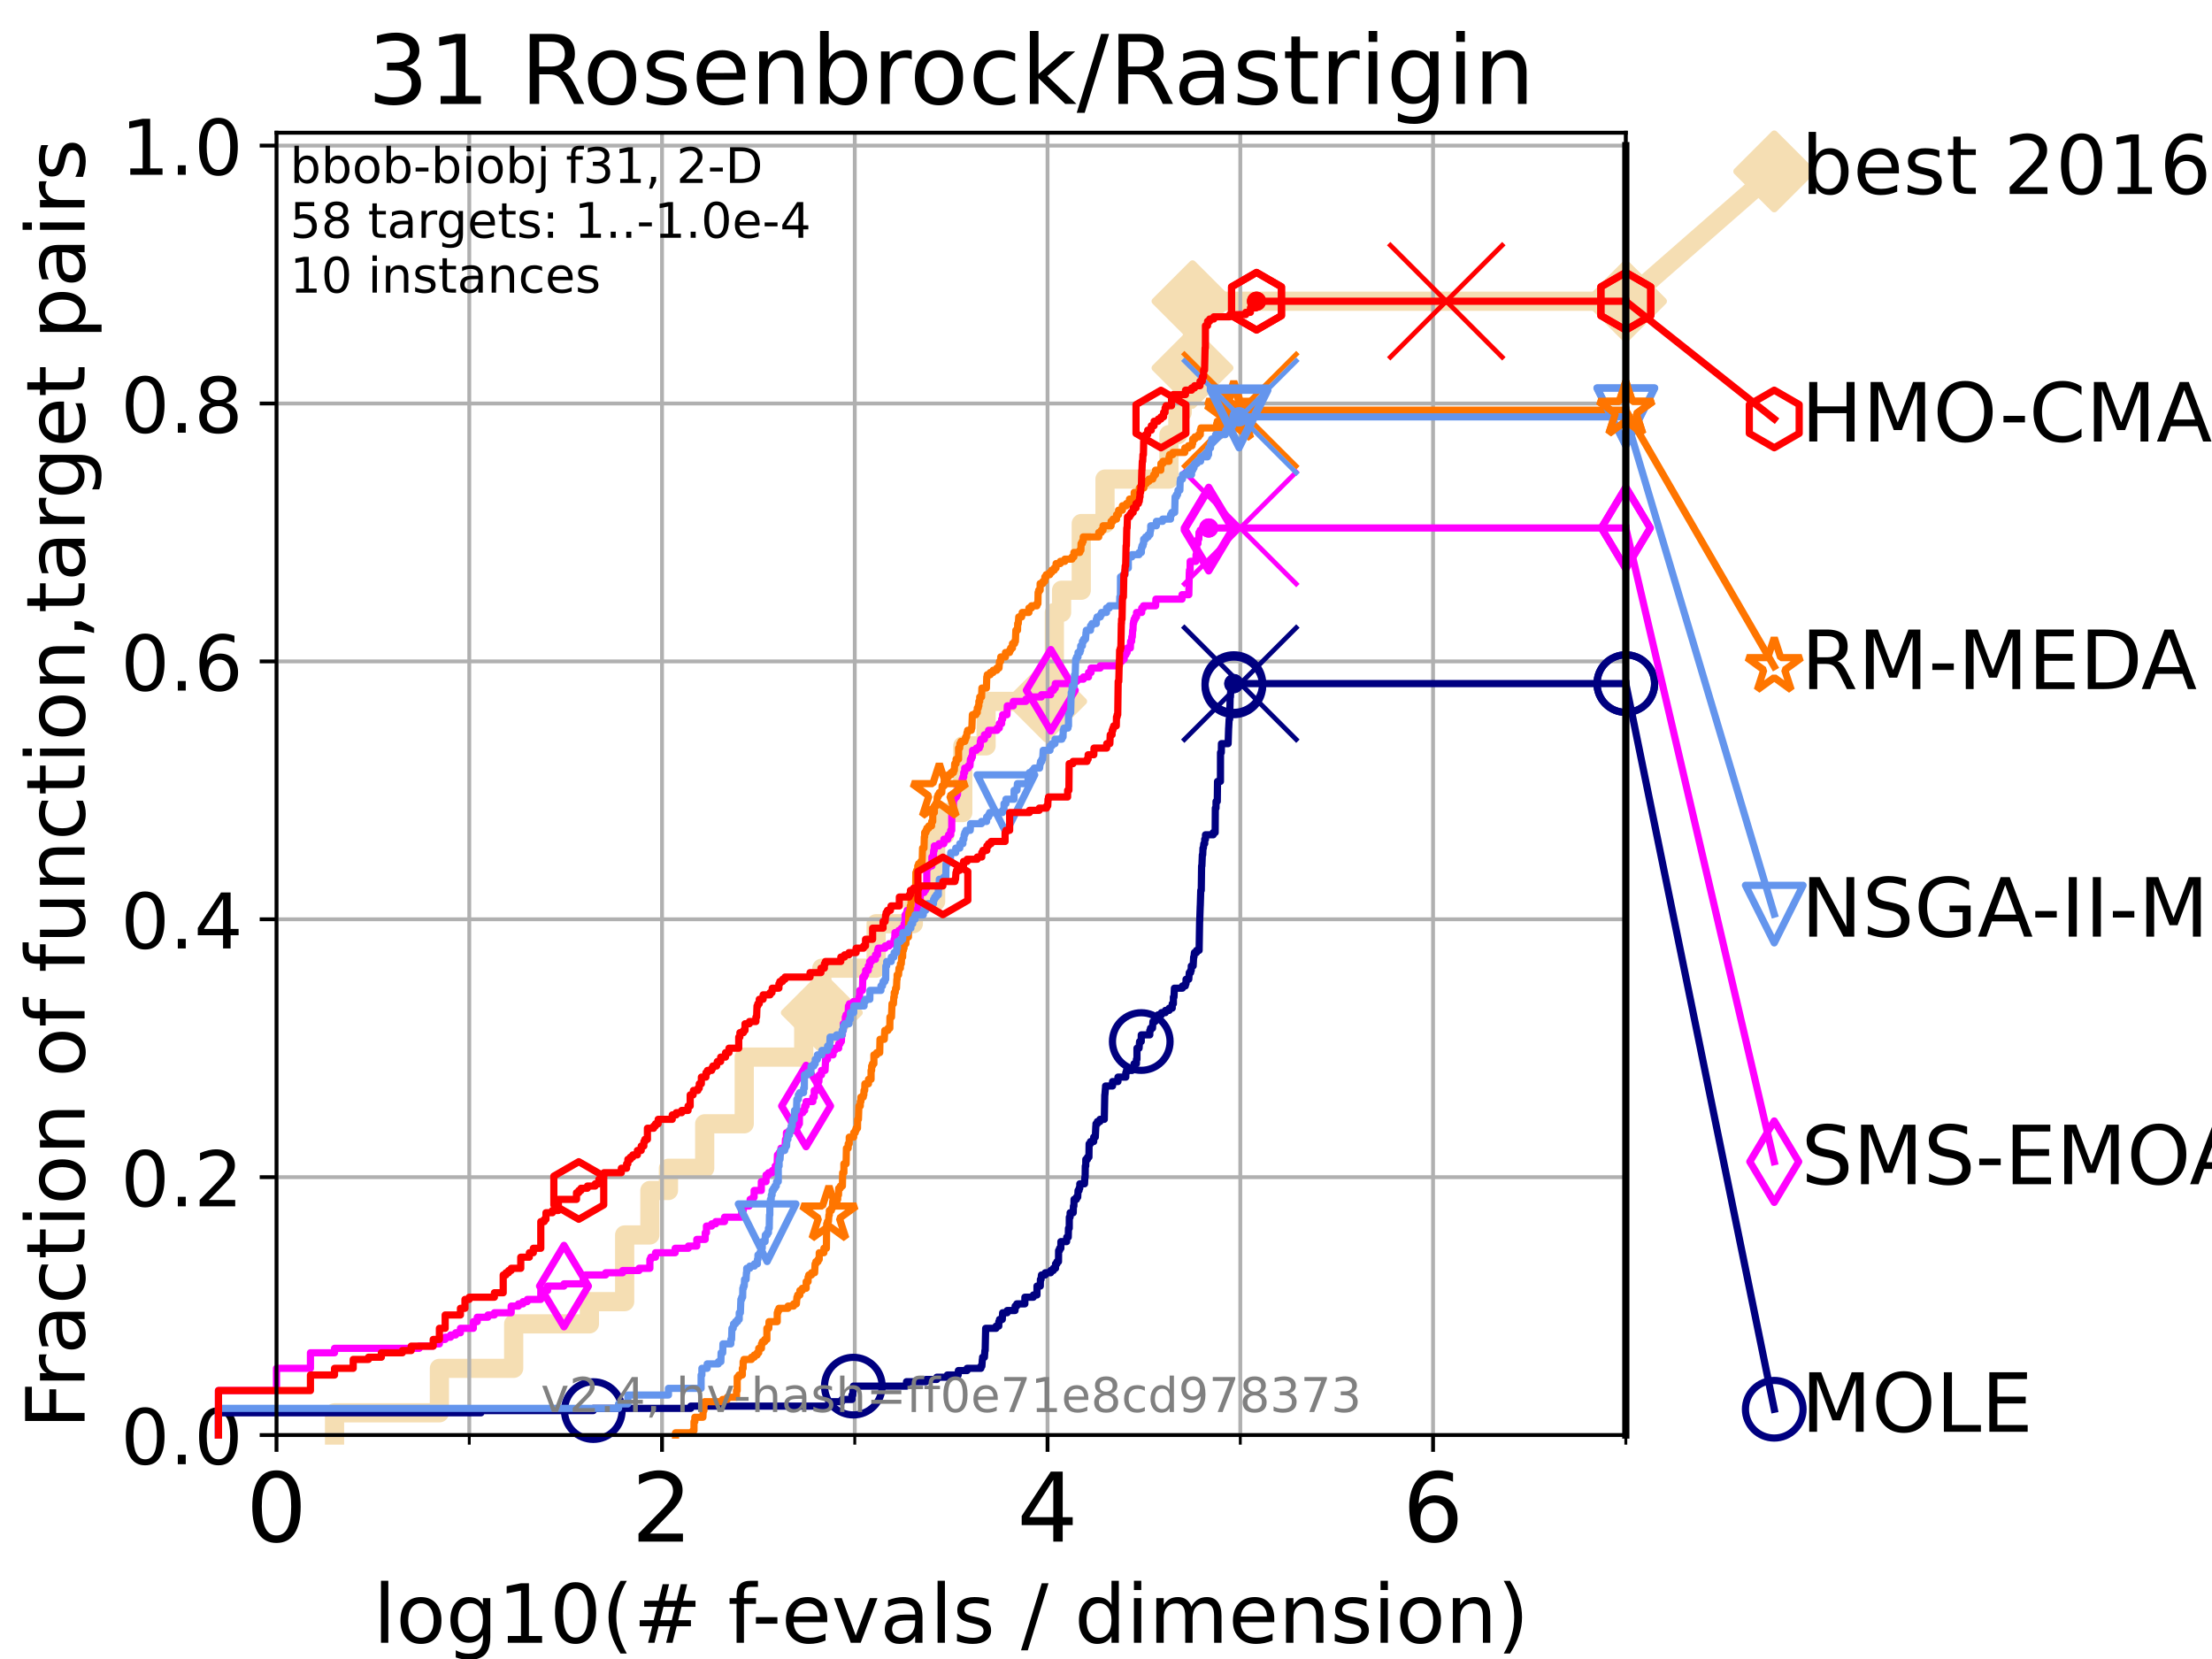 <?xml version="1.0" encoding="utf-8" standalone="no"?>
<!DOCTYPE svg PUBLIC "-//W3C//DTD SVG 1.1//EN"
  "http://www.w3.org/Graphics/SVG/1.1/DTD/svg11.dtd">
<!-- Created with matplotlib (https://matplotlib.org/) -->
<svg height="345.6pt" version="1.1" viewBox="0 0 460.8 345.6" width="460.8pt" xmlns="http://www.w3.org/2000/svg" xmlns:xlink="http://www.w3.org/1999/xlink">
 <defs>
  <style type="text/css">*{stroke-linecap:butt;stroke-linejoin:round;}</style>
 </defs>
 <g id="figure_1">
  <g id="patch_1">
   <path d="M 0 345.6 
L 460.8 345.6 
L 460.8 0 
L 0 0 
z
" style="fill:#ffffff;"/>
  </g>
  <g id="axes_1">
   <g id="patch_2">
    <path d="M 57.6 298.944 
L 338.688 298.944 
L 338.688 27.648 
L 57.6 27.648 
z
" style="fill:#ffffff;"/>
   </g>
   <g id="line2d_1">
    <path d="M 69.688 298.944 
L 69.688 294.313 
L 91.535 294.313 
L 91.535 285.05 
L 107.009 285.05 
L 107.009 275.788 
L 122.782 275.788 
L 122.782 271.157 
L 130.128 271.157 
L 130.128 257.263 
L 135.382 257.263 
L 135.382 248.001 
L 139.253 248.001 
L 139.253 243.37 
L 146.802 243.37 
L 146.802 234.107 
L 155.038 234.107 
L 155.038 220.214 
L 167.433 220.214 
L 167.433 210.951 
L 171.199 210.951 
L 171.199 201.689 
L 182.514 201.689 
L 182.514 192.426 
L 190.267 192.426 
L 190.267 187.795 
L 194.913 187.795 
L 194.913 173.901 
L 196.834 173.901 
L 196.834 169.27 
L 200.566 169.27 
L 200.566 155.377 
L 205.42 155.377 
L 205.42 146.114 
L 217.936 146.114 
L 217.936 141.483 
L 219.64 141.483 
L 219.64 127.589 
L 221.146 127.589 
L 221.146 122.958 
L 225.248 122.958 
L 225.248 109.065 
L 230.195 109.065 
L 230.195 99.802 
L 243.501 99.802 
L 243.501 90.54 
L 245.363 90.54 
L 245.363 85.909 
L 246.284 85.909 
L 246.284 76.646 
L 248.421 76.646 
L 248.421 62.753 
L 338.688 62.753 
" style="fill:none;stroke:#f5deb3;stroke-linecap:square;stroke-width:4;"/>
   </g>
   <g id="line2d_2">
    <defs>
     <path d="M -0 7.778 
L 7.778 0 
L 0 -7.778 
L -7.778 -0 
z
" id="mb2da6aa7a9" style="stroke:#f5deb3;stroke-linejoin:miter;stroke-width:1.5;"/>
    </defs>
    <g>
     <use style="fill:#f5deb3;stroke:#f5deb3;stroke-linejoin:miter;stroke-width:1.5;" x="171.199" xlink:href="#mb2da6aa7a9" y="210.951"/>
     <use style="fill:#f5deb3;stroke:#f5deb3;stroke-linejoin:miter;stroke-width:1.5;" x="217.936" xlink:href="#mb2da6aa7a9" y="146.114"/>
     <use style="fill:#f5deb3;stroke:#f5deb3;stroke-linejoin:miter;stroke-width:1.5;" x="248.421" xlink:href="#mb2da6aa7a9" y="76.646"/>
     <use style="fill:#f5deb3;stroke:#f5deb3;stroke-linejoin:miter;stroke-width:1.5;" x="248.421" xlink:href="#mb2da6aa7a9" y="62.753"/>
     <use style="fill:#f5deb3;stroke:#f5deb3;stroke-linejoin:miter;stroke-width:1.5;" x="338.688" xlink:href="#mb2da6aa7a9" y="62.753"/>
    </g>
   </g>
   <g id="line2d_3">
    <path style="fill:none;stroke:#f5deb3;stroke-linecap:square;stroke-width:4;"/>
    <g/>
   </g>
   <g id="line2d_4">
    <path d="M 338.688 62.753 
L 369.608 35.706 
" style="fill:none;stroke:#f5deb3;stroke-linecap:square;stroke-width:4;"/>
    <g>
     <use style="fill:#f5deb3;stroke:#f5deb3;stroke-linejoin:miter;stroke-width:1.5;" x="338.688" xlink:href="#mb2da6aa7a9" y="62.753"/>
     <use style="fill:#f5deb3;stroke:#f5deb3;stroke-linejoin:miter;stroke-width:1.5;" x="369.608" xlink:href="#mb2da6aa7a9" y="35.706"/>
    </g>
   </g>
   <g id="matplotlib.axis_1">
    <g id="xtick_1">
     <g id="line2d_5">
      <path clip-path="url(#p947ab4fa4a)" d="M 57.6 298.944 
L 57.6 27.648 
" style="fill:none;stroke:#b0b0b0;stroke-linecap:square;stroke-width:0.8;"/>
     </g>
     <g id="line2d_6">
      <defs>
       <path d="M 0 0 
L 0 3.5 
" id="mc6c5314eba" style="stroke:#000000;stroke-width:0.8;"/>
      </defs>
      <g>
       <use style="stroke:#000000;stroke-width:0.8;" x="57.6" xlink:href="#mc6c5314eba" y="298.944"/>
      </g>
     </g>
     <g id="text_1">
      <!-- 0 -->
      <g transform="translate(51.237 321.141)scale(0.2 -0.2)">
       <defs>
        <path d="M 31.781 66.406 
Q 24.172 66.406 20.328 58.906 
Q 16.5 51.422 16.5 36.375 
Q 16.5 21.391 20.328 13.891 
Q 24.172 6.391 31.781 6.391 
Q 39.453 6.391 43.281 13.891 
Q 47.125 21.391 47.125 36.375 
Q 47.125 51.422 43.281 58.906 
Q 39.453 66.406 31.781 66.406 
z
M 31.781 74.219 
Q 44.047 74.219 50.516 64.516 
Q 56.984 54.828 56.984 36.375 
Q 56.984 17.969 50.516 8.266 
Q 44.047 -1.422 31.781 -1.422 
Q 19.531 -1.422 13.062 8.266 
Q 6.594 17.969 6.594 36.375 
Q 6.594 54.828 13.062 64.516 
Q 19.531 74.219 31.781 74.219 
z
" id="DejaVuSans-48"/>
       </defs>
       <use xlink:href="#DejaVuSans-48"/>
      </g>
     </g>
    </g>
    <g id="xtick_2">
     <g id="line2d_7">
      <path clip-path="url(#p947ab4fa4a)" d="M 137.911 298.944 
L 137.911 27.648 
" style="fill:none;stroke:#b0b0b0;stroke-linecap:square;stroke-width:0.8;"/>
     </g>
     <g id="line2d_8">
      <g>
       <use style="stroke:#000000;stroke-width:0.8;" x="137.911" xlink:href="#mc6c5314eba" y="298.944"/>
      </g>
     </g>
     <g id="text_2">
      <!-- 2 -->
      <g transform="translate(131.548 321.141)scale(0.2 -0.2)">
       <defs>
        <path d="M 19.188 8.297 
L 53.609 8.297 
L 53.609 0 
L 7.328 0 
L 7.328 8.297 
Q 12.938 14.109 22.625 23.891 
Q 32.328 33.688 34.812 36.531 
Q 39.547 41.844 41.422 45.531 
Q 43.312 49.219 43.312 52.781 
Q 43.312 58.594 39.234 62.25 
Q 35.156 65.922 28.609 65.922 
Q 23.969 65.922 18.812 64.312 
Q 13.672 62.703 7.812 59.422 
L 7.812 69.391 
Q 13.766 71.781 18.938 73 
Q 24.125 74.219 28.422 74.219 
Q 39.75 74.219 46.484 68.547 
Q 53.219 62.891 53.219 53.422 
Q 53.219 48.922 51.531 44.891 
Q 49.859 40.875 45.406 35.406 
Q 44.188 33.984 37.641 27.219 
Q 31.109 20.453 19.188 8.297 
z
" id="DejaVuSans-50"/>
       </defs>
       <use xlink:href="#DejaVuSans-50"/>
      </g>
     </g>
    </g>
    <g id="xtick_3">
     <g id="line2d_9">
      <path clip-path="url(#p947ab4fa4a)" d="M 218.222 298.944 
L 218.222 27.648 
" style="fill:none;stroke:#b0b0b0;stroke-linecap:square;stroke-width:0.8;"/>
     </g>
     <g id="line2d_10">
      <g>
       <use style="stroke:#000000;stroke-width:0.8;" x="218.222" xlink:href="#mc6c5314eba" y="298.944"/>
      </g>
     </g>
     <g id="text_3">
      <!-- 4 -->
      <g transform="translate(211.859 321.141)scale(0.2 -0.2)">
       <defs>
        <path d="M 37.797 64.312 
L 12.891 25.391 
L 37.797 25.391 
z
M 35.203 72.906 
L 47.609 72.906 
L 47.609 25.391 
L 58.016 25.391 
L 58.016 17.188 
L 47.609 17.188 
L 47.609 0 
L 37.797 0 
L 37.797 17.188 
L 4.891 17.188 
L 4.891 26.703 
z
" id="DejaVuSans-52"/>
       </defs>
       <use xlink:href="#DejaVuSans-52"/>
      </g>
     </g>
    </g>
    <g id="xtick_4">
     <g id="line2d_11">
      <path clip-path="url(#p947ab4fa4a)" d="M 298.533 298.944 
L 298.533 27.648 
" style="fill:none;stroke:#b0b0b0;stroke-linecap:square;stroke-width:0.8;"/>
     </g>
     <g id="line2d_12">
      <g>
       <use style="stroke:#000000;stroke-width:0.8;" x="298.533" xlink:href="#mc6c5314eba" y="298.944"/>
      </g>
     </g>
     <g id="text_4">
      <!-- 6 -->
      <g transform="translate(292.17 321.141)scale(0.2 -0.2)">
       <defs>
        <path d="M 33.016 40.375 
Q 26.375 40.375 22.484 35.828 
Q 18.609 31.297 18.609 23.391 
Q 18.609 15.531 22.484 10.953 
Q 26.375 6.391 33.016 6.391 
Q 39.656 6.391 43.531 10.953 
Q 47.406 15.531 47.406 23.391 
Q 47.406 31.297 43.531 35.828 
Q 39.656 40.375 33.016 40.375 
z
M 52.594 71.297 
L 52.594 62.312 
Q 48.875 64.062 45.094 64.984 
Q 41.312 65.922 37.594 65.922 
Q 27.828 65.922 22.672 59.328 
Q 17.531 52.734 16.797 39.406 
Q 19.672 43.656 24.016 45.922 
Q 28.375 48.188 33.594 48.188 
Q 44.578 48.188 50.953 41.516 
Q 57.328 34.859 57.328 23.391 
Q 57.328 12.156 50.688 5.359 
Q 44.047 -1.422 33.016 -1.422 
Q 20.359 -1.422 13.672 8.266 
Q 6.984 17.969 6.984 36.375 
Q 6.984 53.656 15.188 63.938 
Q 23.391 74.219 37.203 74.219 
Q 40.922 74.219 44.703 73.484 
Q 48.484 72.75 52.594 71.297 
z
" id="DejaVuSans-54"/>
       </defs>
       <use xlink:href="#DejaVuSans-54"/>
      </g>
     </g>
    </g>
    <g id="xtick_5">
     <g id="line2d_13">
      <path clip-path="url(#p947ab4fa4a)" d="M 97.755 298.944 
L 97.755 27.648 
" style="fill:none;stroke:#b0b0b0;stroke-linecap:square;stroke-width:0.8;"/>
     </g>
     <g id="line2d_14">
      <defs>
       <path d="M 0 0 
L 0 2 
" id="me31b5dbb3e" style="stroke:#000000;stroke-width:0.6;"/>
      </defs>
      <g>
       <use style="stroke:#000000;stroke-width:0.6;" x="97.755" xlink:href="#me31b5dbb3e" y="298.944"/>
      </g>
     </g>
    </g>
    <g id="xtick_6">
     <g id="line2d_15">
      <path clip-path="url(#p947ab4fa4a)" d="M 178.066 298.944 
L 178.066 27.648 
" style="fill:none;stroke:#b0b0b0;stroke-linecap:square;stroke-width:0.8;"/>
     </g>
     <g id="line2d_16">
      <g>
       <use style="stroke:#000000;stroke-width:0.6;" x="178.066" xlink:href="#me31b5dbb3e" y="298.944"/>
      </g>
     </g>
    </g>
    <g id="xtick_7">
     <g id="line2d_17">
      <path clip-path="url(#p947ab4fa4a)" d="M 258.377 298.944 
L 258.377 27.648 
" style="fill:none;stroke:#b0b0b0;stroke-linecap:square;stroke-width:0.8;"/>
     </g>
     <g id="line2d_18">
      <g>
       <use style="stroke:#000000;stroke-width:0.6;" x="258.377" xlink:href="#me31b5dbb3e" y="298.944"/>
      </g>
     </g>
    </g>
    <g id="xtick_8">
     <g id="line2d_19">
      <path clip-path="url(#p947ab4fa4a)" d="M 338.688 298.944 
L 338.688 27.648 
" style="fill:none;stroke:#b0b0b0;stroke-linecap:square;stroke-width:0.8;"/>
     </g>
     <g id="line2d_20">
      <g>
       <use style="stroke:#000000;stroke-width:0.6;" x="338.688" xlink:href="#me31b5dbb3e" y="298.944"/>
      </g>
     </g>
    </g>
    <g id="text_5">
     <!-- log10(# f-evals / dimension) -->
     <g transform="translate(77.764 342.218)scale(0.17 -0.17)">
      <defs>
       <path d="M 9.422 75.984 
L 18.406 75.984 
L 18.406 0 
L 9.422 0 
z
" id="DejaVuSans-108"/>
       <path d="M 30.609 48.391 
Q 23.391 48.391 19.188 42.75 
Q 14.984 37.109 14.984 27.297 
Q 14.984 17.484 19.156 11.844 
Q 23.344 6.203 30.609 6.203 
Q 37.797 6.203 41.984 11.859 
Q 46.188 17.531 46.188 27.297 
Q 46.188 37.016 41.984 42.703 
Q 37.797 48.391 30.609 48.391 
z
M 30.609 56 
Q 42.328 56 49.016 48.375 
Q 55.719 40.766 55.719 27.297 
Q 55.719 13.875 49.016 6.219 
Q 42.328 -1.422 30.609 -1.422 
Q 18.844 -1.422 12.172 6.219 
Q 5.516 13.875 5.516 27.297 
Q 5.516 40.766 12.172 48.375 
Q 18.844 56 30.609 56 
z
" id="DejaVuSans-111"/>
       <path d="M 45.406 27.984 
Q 45.406 37.75 41.375 43.109 
Q 37.359 48.484 30.078 48.484 
Q 22.859 48.484 18.828 43.109 
Q 14.797 37.75 14.797 27.984 
Q 14.797 18.266 18.828 12.891 
Q 22.859 7.516 30.078 7.516 
Q 37.359 7.516 41.375 12.891 
Q 45.406 18.266 45.406 27.984 
z
M 54.391 6.781 
Q 54.391 -7.172 48.188 -13.984 
Q 42 -20.797 29.203 -20.797 
Q 24.469 -20.797 20.266 -20.094 
Q 16.062 -19.391 12.109 -17.922 
L 12.109 -9.188 
Q 16.062 -11.328 19.922 -12.344 
Q 23.781 -13.375 27.781 -13.375 
Q 36.625 -13.375 41.016 -8.766 
Q 45.406 -4.156 45.406 5.172 
L 45.406 9.625 
Q 42.625 4.781 38.281 2.391 
Q 33.938 0 27.875 0 
Q 17.828 0 11.672 7.656 
Q 5.516 15.328 5.516 27.984 
Q 5.516 40.672 11.672 48.328 
Q 17.828 56 27.875 56 
Q 33.938 56 38.281 53.609 
Q 42.625 51.219 45.406 46.391 
L 45.406 54.688 
L 54.391 54.688 
z
" id="DejaVuSans-103"/>
       <path d="M 12.406 8.297 
L 28.516 8.297 
L 28.516 63.922 
L 10.984 60.406 
L 10.984 69.391 
L 28.422 72.906 
L 38.281 72.906 
L 38.281 8.297 
L 54.391 8.297 
L 54.391 0 
L 12.406 0 
z
" id="DejaVuSans-49"/>
       <path d="M 31 75.875 
Q 24.469 64.656 21.281 53.656 
Q 18.109 42.672 18.109 31.391 
Q 18.109 20.125 21.312 9.062 
Q 24.516 -2 31 -13.188 
L 23.188 -13.188 
Q 15.875 -1.703 12.234 9.375 
Q 8.594 20.453 8.594 31.391 
Q 8.594 42.281 12.203 53.312 
Q 15.828 64.359 23.188 75.875 
z
" id="DejaVuSans-40"/>
       <path d="M 51.125 44 
L 36.922 44 
L 32.812 27.688 
L 47.125 27.688 
z
M 43.797 71.781 
L 38.719 51.516 
L 52.984 51.516 
L 58.109 71.781 
L 65.922 71.781 
L 60.891 51.516 
L 76.125 51.516 
L 76.125 44 
L 58.984 44 
L 54.984 27.688 
L 70.516 27.688 
L 70.516 20.219 
L 53.078 20.219 
L 48 0 
L 40.188 0 
L 45.219 20.219 
L 30.906 20.219 
L 25.875 0 
L 18.016 0 
L 23.094 20.219 
L 7.719 20.219 
L 7.719 27.688 
L 24.906 27.688 
L 29 44 
L 13.281 44 
L 13.281 51.516 
L 30.906 51.516 
L 35.891 71.781 
z
" id="DejaVuSans-35"/>
       <path id="DejaVuSans-32"/>
       <path d="M 37.109 75.984 
L 37.109 68.5 
L 28.516 68.5 
Q 23.688 68.5 21.797 66.547 
Q 19.922 64.594 19.922 59.516 
L 19.922 54.688 
L 34.719 54.688 
L 34.719 47.703 
L 19.922 47.703 
L 19.922 0 
L 10.891 0 
L 10.891 47.703 
L 2.297 47.703 
L 2.297 54.688 
L 10.891 54.688 
L 10.891 58.5 
Q 10.891 67.625 15.141 71.797 
Q 19.391 75.984 28.609 75.984 
z
" id="DejaVuSans-102"/>
       <path d="M 4.891 31.391 
L 31.203 31.391 
L 31.203 23.391 
L 4.891 23.391 
z
" id="DejaVuSans-45"/>
       <path d="M 56.203 29.594 
L 56.203 25.203 
L 14.891 25.203 
Q 15.484 15.922 20.484 11.062 
Q 25.484 6.203 34.422 6.203 
Q 39.594 6.203 44.453 7.469 
Q 49.312 8.734 54.109 11.281 
L 54.109 2.781 
Q 49.266 0.734 44.188 -0.344 
Q 39.109 -1.422 33.891 -1.422 
Q 20.797 -1.422 13.156 6.188 
Q 5.516 13.812 5.516 26.812 
Q 5.516 40.234 12.766 48.109 
Q 20.016 56 32.328 56 
Q 43.359 56 49.781 48.891 
Q 56.203 41.797 56.203 29.594 
z
M 47.219 32.234 
Q 47.125 39.594 43.094 43.984 
Q 39.062 48.391 32.422 48.391 
Q 24.906 48.391 20.391 44.141 
Q 15.875 39.891 15.188 32.172 
z
" id="DejaVuSans-101"/>
       <path d="M 2.984 54.688 
L 12.5 54.688 
L 29.594 8.797 
L 46.688 54.688 
L 56.203 54.688 
L 35.688 0 
L 23.484 0 
z
" id="DejaVuSans-118"/>
       <path d="M 34.281 27.484 
Q 23.391 27.484 19.188 25 
Q 14.984 22.516 14.984 16.5 
Q 14.984 11.719 18.141 8.906 
Q 21.297 6.109 26.703 6.109 
Q 34.188 6.109 38.703 11.406 
Q 43.219 16.703 43.219 25.484 
L 43.219 27.484 
z
M 52.203 31.203 
L 52.203 0 
L 43.219 0 
L 43.219 8.297 
Q 40.141 3.328 35.547 0.953 
Q 30.953 -1.422 24.312 -1.422 
Q 15.922 -1.422 10.953 3.297 
Q 6 8.016 6 15.922 
Q 6 25.141 12.172 29.828 
Q 18.359 34.516 30.609 34.516 
L 43.219 34.516 
L 43.219 35.406 
Q 43.219 41.609 39.141 45 
Q 35.062 48.391 27.688 48.391 
Q 23 48.391 18.547 47.266 
Q 14.109 46.141 10.016 43.891 
L 10.016 52.203 
Q 14.938 54.109 19.578 55.047 
Q 24.219 56 28.609 56 
Q 40.484 56 46.344 49.844 
Q 52.203 43.703 52.203 31.203 
z
" id="DejaVuSans-97"/>
       <path d="M 44.281 53.078 
L 44.281 44.578 
Q 40.484 46.531 36.375 47.5 
Q 32.281 48.484 27.875 48.484 
Q 21.188 48.484 17.844 46.438 
Q 14.5 44.391 14.5 40.281 
Q 14.5 37.156 16.891 35.375 
Q 19.281 33.594 26.516 31.984 
L 29.594 31.297 
Q 39.156 29.25 43.188 25.516 
Q 47.219 21.781 47.219 15.094 
Q 47.219 7.469 41.188 3.016 
Q 35.156 -1.422 24.609 -1.422 
Q 20.219 -1.422 15.453 -0.562 
Q 10.688 0.297 5.422 2 
L 5.422 11.281 
Q 10.406 8.688 15.234 7.391 
Q 20.062 6.109 24.812 6.109 
Q 31.156 6.109 34.562 8.281 
Q 37.984 10.453 37.984 14.406 
Q 37.984 18.062 35.516 20.016 
Q 33.062 21.969 24.703 23.781 
L 21.578 24.516 
Q 13.234 26.266 9.516 29.906 
Q 5.812 33.547 5.812 39.891 
Q 5.812 47.609 11.281 51.797 
Q 16.75 56 26.812 56 
Q 31.781 56 36.172 55.266 
Q 40.578 54.547 44.281 53.078 
z
" id="DejaVuSans-115"/>
       <path d="M 25.391 72.906 
L 33.688 72.906 
L 8.297 -9.281 
L 0 -9.281 
z
" id="DejaVuSans-47"/>
       <path d="M 45.406 46.391 
L 45.406 75.984 
L 54.391 75.984 
L 54.391 0 
L 45.406 0 
L 45.406 8.203 
Q 42.578 3.328 38.25 0.953 
Q 33.938 -1.422 27.875 -1.422 
Q 17.969 -1.422 11.734 6.484 
Q 5.516 14.406 5.516 27.297 
Q 5.516 40.188 11.734 48.094 
Q 17.969 56 27.875 56 
Q 33.938 56 38.25 53.625 
Q 42.578 51.266 45.406 46.391 
z
M 14.797 27.297 
Q 14.797 17.391 18.875 11.75 
Q 22.953 6.109 30.078 6.109 
Q 37.203 6.109 41.297 11.75 
Q 45.406 17.391 45.406 27.297 
Q 45.406 37.203 41.297 42.844 
Q 37.203 48.484 30.078 48.484 
Q 22.953 48.484 18.875 42.844 
Q 14.797 37.203 14.797 27.297 
z
" id="DejaVuSans-100"/>
       <path d="M 9.422 54.688 
L 18.406 54.688 
L 18.406 0 
L 9.422 0 
z
M 9.422 75.984 
L 18.406 75.984 
L 18.406 64.594 
L 9.422 64.594 
z
" id="DejaVuSans-105"/>
       <path d="M 52 44.188 
Q 55.375 50.25 60.062 53.125 
Q 64.75 56 71.094 56 
Q 79.641 56 84.281 50.016 
Q 88.922 44.047 88.922 33.016 
L 88.922 0 
L 79.891 0 
L 79.891 32.719 
Q 79.891 40.578 77.094 44.375 
Q 74.312 48.188 68.609 48.188 
Q 61.625 48.188 57.562 43.547 
Q 53.516 38.922 53.516 30.906 
L 53.516 0 
L 44.484 0 
L 44.484 32.719 
Q 44.484 40.625 41.703 44.406 
Q 38.922 48.188 33.109 48.188 
Q 26.219 48.188 22.156 43.531 
Q 18.109 38.875 18.109 30.906 
L 18.109 0 
L 9.078 0 
L 9.078 54.688 
L 18.109 54.688 
L 18.109 46.188 
Q 21.188 51.219 25.484 53.609 
Q 29.781 56 35.688 56 
Q 41.656 56 45.828 52.969 
Q 50 49.953 52 44.188 
z
" id="DejaVuSans-109"/>
       <path d="M 54.891 33.016 
L 54.891 0 
L 45.906 0 
L 45.906 32.719 
Q 45.906 40.484 42.875 44.328 
Q 39.844 48.188 33.797 48.188 
Q 26.516 48.188 22.312 43.547 
Q 18.109 38.922 18.109 30.906 
L 18.109 0 
L 9.078 0 
L 9.078 54.688 
L 18.109 54.688 
L 18.109 46.188 
Q 21.344 51.125 25.703 53.562 
Q 30.078 56 35.797 56 
Q 45.219 56 50.047 50.172 
Q 54.891 44.344 54.891 33.016 
z
" id="DejaVuSans-110"/>
       <path d="M 8.016 75.875 
L 15.828 75.875 
Q 23.141 64.359 26.781 53.312 
Q 30.422 42.281 30.422 31.391 
Q 30.422 20.453 26.781 9.375 
Q 23.141 -1.703 15.828 -13.188 
L 8.016 -13.188 
Q 14.5 -2 17.703 9.062 
Q 20.906 20.125 20.906 31.391 
Q 20.906 42.672 17.703 53.656 
Q 14.5 64.656 8.016 75.875 
z
" id="DejaVuSans-41"/>
      </defs>
      <use xlink:href="#DejaVuSans-108"/>
      <use x="27.783" xlink:href="#DejaVuSans-111"/>
      <use x="88.965" xlink:href="#DejaVuSans-103"/>
      <use x="152.441" xlink:href="#DejaVuSans-49"/>
      <use x="216.064" xlink:href="#DejaVuSans-48"/>
      <use x="279.688" xlink:href="#DejaVuSans-40"/>
      <use x="318.701" xlink:href="#DejaVuSans-35"/>
      <use x="402.49" xlink:href="#DejaVuSans-32"/>
      <use x="434.277" xlink:href="#DejaVuSans-102"/>
      <use x="463.982" xlink:href="#DejaVuSans-45"/>
      <use x="500.066" xlink:href="#DejaVuSans-101"/>
      <use x="561.59" xlink:href="#DejaVuSans-118"/>
      <use x="620.77" xlink:href="#DejaVuSans-97"/>
      <use x="682.049" xlink:href="#DejaVuSans-108"/>
      <use x="709.832" xlink:href="#DejaVuSans-115"/>
      <use x="761.932" xlink:href="#DejaVuSans-32"/>
      <use x="793.719" xlink:href="#DejaVuSans-47"/>
      <use x="827.41" xlink:href="#DejaVuSans-32"/>
      <use x="859.197" xlink:href="#DejaVuSans-100"/>
      <use x="922.674" xlink:href="#DejaVuSans-105"/>
      <use x="950.457" xlink:href="#DejaVuSans-109"/>
      <use x="1047.869" xlink:href="#DejaVuSans-101"/>
      <use x="1109.393" xlink:href="#DejaVuSans-110"/>
      <use x="1172.771" xlink:href="#DejaVuSans-115"/>
      <use x="1224.871" xlink:href="#DejaVuSans-105"/>
      <use x="1252.654" xlink:href="#DejaVuSans-111"/>
      <use x="1313.836" xlink:href="#DejaVuSans-110"/>
      <use x="1377.215" xlink:href="#DejaVuSans-41"/>
     </g>
    </g>
   </g>
   <g id="matplotlib.axis_2">
    <g id="ytick_1">
     <g id="line2d_21">
      <path clip-path="url(#p947ab4fa4a)" d="M 57.6 298.944 
L 338.688 298.944 
" style="fill:none;stroke:#b0b0b0;stroke-linecap:square;stroke-width:0.8;"/>
     </g>
     <g id="line2d_22">
      <defs>
       <path d="M 0 0 
L -3.5 0 
" id="m1efe3e7e2b" style="stroke:#000000;stroke-width:0.8;"/>
      </defs>
      <g>
       <use style="stroke:#000000;stroke-width:0.8;" x="57.6" xlink:href="#m1efe3e7e2b" y="298.944"/>
      </g>
     </g>
     <g id="text_6">
      <!-- 0.0 -->
      <g transform="translate(25.155 305.023)scale(0.16 -0.16)">
       <defs>
        <path d="M 10.688 12.406 
L 21 12.406 
L 21 0 
L 10.688 0 
z
" id="DejaVuSans-46"/>
       </defs>
       <use xlink:href="#DejaVuSans-48"/>
       <use x="63.623" xlink:href="#DejaVuSans-46"/>
       <use x="95.41" xlink:href="#DejaVuSans-48"/>
      </g>
     </g>
    </g>
    <g id="ytick_2">
     <g id="line2d_23">
      <path clip-path="url(#p947ab4fa4a)" d="M 57.6 245.222 
L 338.688 245.222 
" style="fill:none;stroke:#b0b0b0;stroke-linecap:square;stroke-width:0.8;"/>
     </g>
     <g id="line2d_24">
      <g>
       <use style="stroke:#000000;stroke-width:0.8;" x="57.6" xlink:href="#m1efe3e7e2b" y="245.222"/>
      </g>
     </g>
     <g id="text_7">
      <!-- 0.2 -->
      <g transform="translate(25.155 251.301)scale(0.16 -0.16)">
       <use xlink:href="#DejaVuSans-48"/>
       <use x="63.623" xlink:href="#DejaVuSans-46"/>
       <use x="95.41" xlink:href="#DejaVuSans-50"/>
      </g>
     </g>
    </g>
    <g id="ytick_3">
     <g id="line2d_25">
      <path clip-path="url(#p947ab4fa4a)" d="M 57.6 191.5 
L 338.688 191.5 
" style="fill:none;stroke:#b0b0b0;stroke-linecap:square;stroke-width:0.8;"/>
     </g>
     <g id="line2d_26">
      <g>
       <use style="stroke:#000000;stroke-width:0.8;" x="57.6" xlink:href="#m1efe3e7e2b" y="191.5"/>
      </g>
     </g>
     <g id="text_8">
      <!-- 0.4 -->
      <g transform="translate(25.155 197.579)scale(0.16 -0.16)">
       <use xlink:href="#DejaVuSans-48"/>
       <use x="63.623" xlink:href="#DejaVuSans-46"/>
       <use x="95.41" xlink:href="#DejaVuSans-52"/>
      </g>
     </g>
    </g>
    <g id="ytick_4">
     <g id="line2d_27">
      <path clip-path="url(#p947ab4fa4a)" d="M 57.6 137.778 
L 338.688 137.778 
" style="fill:none;stroke:#b0b0b0;stroke-linecap:square;stroke-width:0.8;"/>
     </g>
     <g id="line2d_28">
      <g>
       <use style="stroke:#000000;stroke-width:0.8;" x="57.6" xlink:href="#m1efe3e7e2b" y="137.778"/>
      </g>
     </g>
     <g id="text_9">
      <!-- 0.6 -->
      <g transform="translate(25.155 143.857)scale(0.16 -0.16)">
       <use xlink:href="#DejaVuSans-48"/>
       <use x="63.623" xlink:href="#DejaVuSans-46"/>
       <use x="95.41" xlink:href="#DejaVuSans-54"/>
      </g>
     </g>
    </g>
    <g id="ytick_5">
     <g id="line2d_29">
      <path clip-path="url(#p947ab4fa4a)" d="M 57.6 84.056 
L 338.688 84.056 
" style="fill:none;stroke:#b0b0b0;stroke-linecap:square;stroke-width:0.8;"/>
     </g>
     <g id="line2d_30">
      <g>
       <use style="stroke:#000000;stroke-width:0.8;" x="57.6" xlink:href="#m1efe3e7e2b" y="84.056"/>
      </g>
     </g>
     <g id="text_10">
      <!-- 0.8 -->
      <g transform="translate(25.155 90.135)scale(0.16 -0.16)">
       <defs>
        <path d="M 31.781 34.625 
Q 24.75 34.625 20.719 30.859 
Q 16.703 27.094 16.703 20.516 
Q 16.703 13.922 20.719 10.156 
Q 24.75 6.391 31.781 6.391 
Q 38.812 6.391 42.859 10.172 
Q 46.922 13.969 46.922 20.516 
Q 46.922 27.094 42.891 30.859 
Q 38.875 34.625 31.781 34.625 
z
M 21.922 38.812 
Q 15.578 40.375 12.031 44.719 
Q 8.5 49.078 8.5 55.328 
Q 8.5 64.062 14.719 69.141 
Q 20.953 74.219 31.781 74.219 
Q 42.672 74.219 48.875 69.141 
Q 55.078 64.062 55.078 55.328 
Q 55.078 49.078 51.531 44.719 
Q 48 40.375 41.703 38.812 
Q 48.828 37.156 52.797 32.312 
Q 56.781 27.484 56.781 20.516 
Q 56.781 9.906 50.312 4.234 
Q 43.844 -1.422 31.781 -1.422 
Q 19.734 -1.422 13.25 4.234 
Q 6.781 9.906 6.781 20.516 
Q 6.781 27.484 10.781 32.312 
Q 14.797 37.156 21.922 38.812 
z
M 18.312 54.391 
Q 18.312 48.734 21.844 45.562 
Q 25.391 42.391 31.781 42.391 
Q 38.141 42.391 41.719 45.562 
Q 45.312 48.734 45.312 54.391 
Q 45.312 60.062 41.719 63.234 
Q 38.141 66.406 31.781 66.406 
Q 25.391 66.406 21.844 63.234 
Q 18.312 60.062 18.312 54.391 
z
" id="DejaVuSans-56"/>
       </defs>
       <use xlink:href="#DejaVuSans-48"/>
       <use x="63.623" xlink:href="#DejaVuSans-46"/>
       <use x="95.41" xlink:href="#DejaVuSans-56"/>
      </g>
     </g>
    </g>
    <g id="ytick_6">
     <g id="line2d_31">
      <path clip-path="url(#p947ab4fa4a)" d="M 57.6 30.334 
L 338.688 30.334 
" style="fill:none;stroke:#b0b0b0;stroke-linecap:square;stroke-width:0.8;"/>
     </g>
     <g id="line2d_32">
      <g>
       <use style="stroke:#000000;stroke-width:0.8;" x="57.6" xlink:href="#m1efe3e7e2b" y="30.334"/>
      </g>
     </g>
     <g id="text_11">
      <!-- 1.0 -->
      <g transform="translate(25.155 36.413)scale(0.16 -0.16)">
       <use xlink:href="#DejaVuSans-49"/>
       <use x="63.623" xlink:href="#DejaVuSans-46"/>
       <use x="95.41" xlink:href="#DejaVuSans-48"/>
      </g>
     </g>
    </g>
    <g id="text_12">
     <!-- Fraction of function,target pairs -->
     <g transform="translate(17.62 297.681)rotate(-90)scale(0.17 -0.17)">
      <defs>
       <path d="M 9.812 72.906 
L 51.703 72.906 
L 51.703 64.594 
L 19.672 64.594 
L 19.672 43.109 
L 48.578 43.109 
L 48.578 34.812 
L 19.672 34.812 
L 19.672 0 
L 9.812 0 
z
" id="DejaVuSans-70"/>
       <path d="M 41.109 46.297 
Q 39.594 47.172 37.812 47.578 
Q 36.031 48 33.891 48 
Q 26.266 48 22.188 43.047 
Q 18.109 38.094 18.109 28.812 
L 18.109 0 
L 9.078 0 
L 9.078 54.688 
L 18.109 54.688 
L 18.109 46.188 
Q 20.953 51.172 25.484 53.578 
Q 30.031 56 36.531 56 
Q 37.453 56 38.578 55.875 
Q 39.703 55.766 41.062 55.516 
z
" id="DejaVuSans-114"/>
       <path d="M 48.781 52.594 
L 48.781 44.188 
Q 44.969 46.297 41.141 47.344 
Q 37.312 48.391 33.406 48.391 
Q 24.656 48.391 19.812 42.844 
Q 14.984 37.312 14.984 27.297 
Q 14.984 17.281 19.812 11.734 
Q 24.656 6.203 33.406 6.203 
Q 37.312 6.203 41.141 7.25 
Q 44.969 8.297 48.781 10.406 
L 48.781 2.094 
Q 45.016 0.344 40.984 -0.531 
Q 36.969 -1.422 32.422 -1.422 
Q 20.062 -1.422 12.781 6.344 
Q 5.516 14.109 5.516 27.297 
Q 5.516 40.672 12.859 48.328 
Q 20.219 56 33.016 56 
Q 37.156 56 41.109 55.141 
Q 45.062 54.297 48.781 52.594 
z
" id="DejaVuSans-99"/>
       <path d="M 18.312 70.219 
L 18.312 54.688 
L 36.812 54.688 
L 36.812 47.703 
L 18.312 47.703 
L 18.312 18.016 
Q 18.312 11.328 20.141 9.422 
Q 21.969 7.516 27.594 7.516 
L 36.812 7.516 
L 36.812 0 
L 27.594 0 
Q 17.188 0 13.234 3.875 
Q 9.281 7.766 9.281 18.016 
L 9.281 47.703 
L 2.688 47.703 
L 2.688 54.688 
L 9.281 54.688 
L 9.281 70.219 
z
" id="DejaVuSans-116"/>
       <path d="M 8.5 21.578 
L 8.5 54.688 
L 17.484 54.688 
L 17.484 21.922 
Q 17.484 14.156 20.5 10.266 
Q 23.531 6.391 29.594 6.391 
Q 36.859 6.391 41.078 11.031 
Q 45.312 15.672 45.312 23.688 
L 45.312 54.688 
L 54.297 54.688 
L 54.297 0 
L 45.312 0 
L 45.312 8.406 
Q 42.047 3.422 37.719 1 
Q 33.406 -1.422 27.688 -1.422 
Q 18.266 -1.422 13.375 4.438 
Q 8.5 10.297 8.5 21.578 
z
M 31.109 56 
z
" id="DejaVuSans-117"/>
       <path d="M 11.719 12.406 
L 22.016 12.406 
L 22.016 4 
L 14.016 -11.625 
L 7.719 -11.625 
L 11.719 4 
z
" id="DejaVuSans-44"/>
       <path d="M 18.109 8.203 
L 18.109 -20.797 
L 9.078 -20.797 
L 9.078 54.688 
L 18.109 54.688 
L 18.109 46.391 
Q 20.953 51.266 25.266 53.625 
Q 29.594 56 35.594 56 
Q 45.562 56 51.781 48.094 
Q 58.016 40.188 58.016 27.297 
Q 58.016 14.406 51.781 6.484 
Q 45.562 -1.422 35.594 -1.422 
Q 29.594 -1.422 25.266 0.953 
Q 20.953 3.328 18.109 8.203 
z
M 48.688 27.297 
Q 48.688 37.203 44.609 42.844 
Q 40.531 48.484 33.406 48.484 
Q 26.266 48.484 22.188 42.844 
Q 18.109 37.203 18.109 27.297 
Q 18.109 17.391 22.188 11.75 
Q 26.266 6.109 33.406 6.109 
Q 40.531 6.109 44.609 11.75 
Q 48.688 17.391 48.688 27.297 
z
" id="DejaVuSans-112"/>
      </defs>
      <use xlink:href="#DejaVuSans-70"/>
      <use x="50.27" xlink:href="#DejaVuSans-114"/>
      <use x="91.383" xlink:href="#DejaVuSans-97"/>
      <use x="152.662" xlink:href="#DejaVuSans-99"/>
      <use x="207.643" xlink:href="#DejaVuSans-116"/>
      <use x="246.852" xlink:href="#DejaVuSans-105"/>
      <use x="274.635" xlink:href="#DejaVuSans-111"/>
      <use x="335.816" xlink:href="#DejaVuSans-110"/>
      <use x="399.195" xlink:href="#DejaVuSans-32"/>
      <use x="430.982" xlink:href="#DejaVuSans-111"/>
      <use x="492.164" xlink:href="#DejaVuSans-102"/>
      <use x="527.369" xlink:href="#DejaVuSans-32"/>
      <use x="559.156" xlink:href="#DejaVuSans-102"/>
      <use x="594.361" xlink:href="#DejaVuSans-117"/>
      <use x="657.74" xlink:href="#DejaVuSans-110"/>
      <use x="721.119" xlink:href="#DejaVuSans-99"/>
      <use x="776.1" xlink:href="#DejaVuSans-116"/>
      <use x="815.309" xlink:href="#DejaVuSans-105"/>
      <use x="843.092" xlink:href="#DejaVuSans-111"/>
      <use x="904.273" xlink:href="#DejaVuSans-110"/>
      <use x="967.652" xlink:href="#DejaVuSans-44"/>
      <use x="999.439" xlink:href="#DejaVuSans-116"/>
      <use x="1038.648" xlink:href="#DejaVuSans-97"/>
      <use x="1099.928" xlink:href="#DejaVuSans-114"/>
      <use x="1139.291" xlink:href="#DejaVuSans-103"/>
      <use x="1202.768" xlink:href="#DejaVuSans-101"/>
      <use x="1264.291" xlink:href="#DejaVuSans-116"/>
      <use x="1303.5" xlink:href="#DejaVuSans-32"/>
      <use x="1335.287" xlink:href="#DejaVuSans-112"/>
      <use x="1398.764" xlink:href="#DejaVuSans-97"/>
      <use x="1460.043" xlink:href="#DejaVuSans-105"/>
      <use x="1487.826" xlink:href="#DejaVuSans-114"/>
      <use x="1528.939" xlink:href="#DejaVuSans-115"/>
     </g>
    </g>
   </g>
   <g id="line2d_33">
    <defs>
     <path d="M 0 1.5 
C 0.398 1.5 0.779 1.342 1.061 1.061 
C 1.342 0.779 1.5 0.398 1.5 0 
C 1.5 -0.398 1.342 -0.779 1.061 -1.061 
C 0.779 -1.342 0.398 -1.5 0 -1.5 
C -0.398 -1.5 -0.779 -1.342 -1.061 -1.061 
C -1.342 -0.779 -1.5 -0.398 -1.5 0 
C -1.5 0.398 -1.342 0.779 -1.061 1.061 
C -0.779 1.342 -0.398 1.5 0 1.5 
z
" id="m2939608502" style="stroke:#f5deb3;"/>
    </defs>
    <g>
     <use style="fill:#f5deb3;stroke:#f5deb3;" x="248.421" xlink:href="#m2939608502" y="62.753"/>
     <use style="fill:#f5deb3;stroke:#f5deb3;" x="248.421" xlink:href="#m2939608502" y="62.753"/>
    </g>
   </g>
   <g id="line2d_34">
    <defs>
     <path d="M 0 1.5 
C 0.398 1.5 0.779 1.342 1.061 1.061 
C 1.342 0.779 1.5 0.398 1.5 0 
C 1.5 -0.398 1.342 -0.779 1.061 -1.061 
C 0.779 -1.342 0.398 -1.5 0 -1.5 
C -0.398 -1.5 -0.779 -1.342 -1.061 -1.061 
C -1.342 -0.779 -1.5 -0.398 -1.5 0 
C -1.5 0.398 -1.342 0.779 -1.061 1.061 
C -0.779 1.342 -0.398 1.5 0 1.5 
z
" id="m79552af7e0" style="stroke:#000080;"/>
    </defs>
    <g>
     <use style="fill:#000080;stroke:#000080;" x="257.032" xlink:href="#m79552af7e0" y="142.409"/>
     <use style="fill:#000080;stroke:#000080;" x="257.032" xlink:href="#m79552af7e0" y="142.409"/>
    </g>
   </g>
   <g id="line2d_35">
    <path d="M 45.512 298.944 
L 45.512 294.313 
L 100.193 294.313 
L 100.193 293.85 
L 123.594 293.85 
L 123.594 293.387 
L 143.903 293.387 
L 143.903 292.923 
L 173.383 292.923 
L 173.383 291.997 
L 175.395 291.997 
L 175.395 291.534 
L 177.481 291.534 
L 177.481 290.608 
L 177.652 290.608 
L 177.723 289.218 
L 177.767 289.218 
L 177.767 288.755 
L 188.846 288.755 
L 188.846 287.829 
L 192.907 287.829 
L 192.907 287.366 
L 195.157 287.366 
L 195.157 286.903 
L 197.35 286.903 
L 197.35 286.44 
L 199.607 286.44 
L 199.647 285.514 
L 201.464 285.514 
L 201.464 285.05 
L 204.333 285.05 
L 204.333 284.587 
L 204.548 284.587 
L 204.64 283.198 
L 204.691 283.198 
L 204.691 282.735 
L 205.075 282.735 
L 205.167 281.345 
L 205.228 281.345 
L 205.333 276.714 
L 207.503 276.714 
L 207.503 276.251 
L 208.066 276.251 
L 208.066 275.325 
L 208.22 275.325 
L 208.22 274.862 
L 208.797 274.862 
L 208.866 273.472 
L 209.816 273.472 
L 209.816 273.009 
L 211.451 273.009 
L 211.47 272.083 
L 211.815 272.083 
L 211.815 271.62 
L 213.495 271.62 
L 213.501 270.231 
L 215.268 270.231 
L 215.268 269.767 
L 216.021 269.767 
L 216.021 267.915 
L 216.716 267.915 
L 216.735 266.526 
L 216.876 266.526 
L 216.954 265.599 
L 217.752 265.599 
L 217.752 265.136 
L 218.88 265.136 
L 218.88 264.673 
L 219.429 264.673 
L 219.429 264.21 
L 219.885 264.21 
L 219.885 263.284 
L 220.184 263.284 
L 220.184 262.821 
L 220.508 262.821 
L 220.527 260.505 
L 220.734 260.505 
L 220.734 260.042 
L 220.999 260.042 
L 220.999 258.653 
L 222.195 258.653 
L 222.222 257.726 
L 222.538 257.726 
L 222.583 255.874 
L 222.742 255.874 
L 222.759 253.558 
L 222.923 253.558 
L 222.923 252.632 
L 223.572 252.632 
L 223.615 251.243 
L 223.709 251.243 
L 223.746 249.853 
L 224.237 249.853 
L 224.237 249.39 
L 224.509 249.39 
L 224.577 248.001 
L 224.794 248.001 
L 224.794 247.538 
L 224.935 247.538 
L 224.944 246.611 
L 225.928 246.611 
L 225.993 245.222 
L 226.054 245.222 
L 226.085 242.906 
L 226.181 242.906 
L 226.192 241.517 
L 226.543 241.517 
L 226.543 241.054 
L 226.844 241.054 
L 226.883 238.275 
L 227.17 238.275 
L 227.17 237.812 
L 227.835 237.812 
L 227.835 236.886 
L 228.174 236.886 
L 228.282 234.57 
L 228.311 234.57 
L 228.311 234.107 
L 228.597 234.107 
L 228.597 233.644 
L 229.14 233.644 
L 229.14 233.181 
L 230.045 233.181 
L 230.145 228.087 
L 230.17 228.087 
L 230.279 226.697 
L 230.306 226.697 
L 230.306 226.234 
L 231.76 226.234 
L 231.76 225.308 
L 232.892 225.308 
L 232.892 224.382 
L 234.526 224.382 
L 234.526 223.455 
L 234.667 223.455 
L 234.667 222.992 
L 235.83 222.992 
L 235.83 222.529 
L 236.246 222.529 
L 236.246 221.603 
L 236.736 221.603 
L 236.736 220.677 
L 236.849 220.677 
L 236.852 218.361 
L 237.29 218.361 
L 237.393 216.972 
L 237.745 216.972 
L 237.745 215.582 
L 239.525 215.582 
L 239.525 214.656 
L 239.671 214.656 
L 239.671 214.193 
L 240.087 214.193 
L 240.176 212.804 
L 240.631 212.804 
L 240.631 211.877 
L 241.23 211.877 
L 241.23 211.414 
L 241.945 211.414 
L 241.945 210.951 
L 242.777 210.951 
L 242.777 210.488 
L 243.563 210.488 
L 243.563 210.025 
L 244.198 210.025 
L 244.198 209.099 
L 244.438 209.099 
L 244.439 207.709 
L 244.564 207.709 
L 244.65 205.857 
L 246.318 205.857 
L 246.318 205.394 
L 246.924 205.394 
L 246.924 204.931 
L 247.072 204.931 
L 247.072 204.004 
L 247.641 204.004 
L 247.746 202.615 
L 248.026 202.615 
L 248.026 202.152 
L 248.16 202.152 
L 248.163 201.226 
L 248.555 201.226 
L 248.654 199.373 
L 248.72 199.373 
L 248.819 198.447 
L 249.257 198.447 
L 249.257 197.984 
L 249.799 197.984 
L 249.901 191.963 
L 249.917 191.963 
L 250.027 188.721 
L 250.037 188.721 
L 250.138 185.479 
L 250.246 185.479 
L 250.314 180.385 
L 250.375 180.385 
L 250.47 178.07 
L 250.546 178.07 
L 250.6 176.68 
L 250.681 176.68 
L 250.779 175.754 
L 250.96 175.754 
L 250.96 174.828 
L 251.124 174.828 
L 251.124 173.901 
L 252.734 173.901 
L 252.734 173.438 
L 253.14 173.438 
L 253.173 168.344 
L 253.316 168.344 
L 253.32 166.955 
L 253.582 166.955 
L 253.633 162.787 
L 254.243 162.787 
L 254.254 156.766 
L 254.424 156.766 
L 254.447 154.914 
L 255.843 154.914 
L 255.948 151.672 
L 255.956 151.672 
L 256.054 149.819 
L 256.162 149.819 
L 256.264 145.188 
L 256.322 145.188 
L 256.43 142.872 
L 257.032 142.872 
L 257.032 142.409 
L 338.688 142.409 
L 338.688 142.409 
" style="fill:none;stroke:#000080;stroke-linecap:square;stroke-width:1.5;"/>
   </g>
   <g id="line2d_36">
    <defs>
     <path d="M 0 6 
C 1.591 6 3.117 5.368 4.243 4.243 
C 5.368 3.117 6 1.591 6 0 
C 6 -1.591 5.368 -3.117 4.243 -4.243 
C 3.117 -5.368 1.591 -6 0 -6 
C -1.591 -6 -3.117 -5.368 -4.243 -4.243 
C -5.368 -3.117 -6 -1.591 -6 0 
C -6 1.591 -5.368 3.117 -4.243 4.243 
C -3.117 5.368 -1.591 6 0 6 
z
" id="m2bc490e1d6" style="stroke:#000080;stroke-width:1.5;"/>
    </defs>
    <g>
     <use style="fill-opacity:0;stroke:#000080;stroke-width:1.5;" x="123.594" xlink:href="#m2bc490e1d6" y="293.85"/>
     <use style="fill-opacity:0;stroke:#000080;stroke-width:1.5;" x="177.767" xlink:href="#m2bc490e1d6" y="288.755"/>
     <use style="fill-opacity:0;stroke:#000080;stroke-width:1.5;" x="237.745" xlink:href="#m2bc490e1d6" y="216.972"/>
     <use style="fill-opacity:0;stroke:#000080;stroke-width:1.5;" x="257.032" xlink:href="#m2bc490e1d6" y="142.872"/>
     <use style="fill-opacity:0;stroke:#000080;stroke-width:1.5;" x="257.032" xlink:href="#m2bc490e1d6" y="142.409"/>
     <use style="fill-opacity:0;stroke:#000080;stroke-width:1.5;" x="338.688" xlink:href="#m2bc490e1d6" y="142.409"/>
    </g>
   </g>
   <g id="line2d_37">
    <path style="fill:none;stroke:#000080;stroke-linecap:square;stroke-width:1.5;"/>
    <g/>
   </g>
   <g id="line2d_38">
    <path clip-path="url(#p947ab4fa4a)" d="M 258.377 142.409 
" style="fill:none;stroke:#000080;stroke-linecap:square;stroke-width:1.5;"/>
    <defs>
     <path d="M -12 12 
L 12 -12 
M -12 -12 
L 12 12 
" id="ma318b4a27f" style="stroke:#000080;"/>
    </defs>
    <g clip-path="url(#p947ab4fa4a)">
     <use style="fill:#000080;stroke:#000080;" x="258.377" xlink:href="#ma318b4a27f" y="142.409"/>
    </g>
   </g>
   <g id="line2d_39">
    <defs>
     <path d="M 0 1.5 
C 0.398 1.5 0.779 1.342 1.061 1.061 
C 1.342 0.779 1.5 0.398 1.5 0 
C 1.5 -0.398 1.342 -0.779 1.061 -1.061 
C 0.779 -1.342 0.398 -1.5 0 -1.5 
C -0.398 -1.5 -0.779 -1.342 -1.061 -1.061 
C -1.342 -0.779 -1.5 -0.398 -1.5 0 
C -1.5 0.398 -1.342 0.779 -1.061 1.061 
C -0.779 1.342 -0.398 1.5 0 1.5 
z
" id="m64d75d6d91" style="stroke:#ff00ff;"/>
    </defs>
    <g>
     <use style="fill:#ff00ff;stroke:#ff00ff;" x="251.797" xlink:href="#m64d75d6d91" y="109.991"/>
     <use style="fill:#ff00ff;stroke:#ff00ff;" x="251.797" xlink:href="#m64d75d6d91" y="109.991"/>
    </g>
   </g>
   <g id="line2d_40">
    <path d="M 45.512 298.944 
L 45.512 289.682 
L 57.6 289.682 
L 57.6 285.05 
L 64.671 285.05 
L 64.671 281.809 
L 69.688 281.809 
L 69.688 280.882 
L 87.33 280.882 
L 87.33 280.419 
L 90.243 280.419 
L 90.243 279.956 
L 91.535 279.956 
L 91.535 279.03 
L 92.738 279.03 
L 92.738 278.567 
L 93.864 278.567 
L 93.864 278.104 
L 94.921 278.104 
L 94.921 277.64 
L 95.918 277.64 
L 95.918 276.714 
L 98.606 276.714 
L 98.606 275.325 
L 99.418 275.325 
L 99.418 274.399 
L 101.647 274.399 
L 101.647 273.935 
L 102.989 273.935 
L 102.989 273.472 
L 106.489 273.472 
L 106.489 272.083 
L 108.006 272.083 
L 108.006 271.62 
L 108.949 271.62 
L 108.949 271.157 
L 109.843 271.157 
L 109.843 270.694 
L 112.656 270.694 
L 112.656 268.841 
L 114.08 268.841 
L 114.08 267.915 
L 117.486 267.915 
L 117.486 267.452 
L 121.49 267.452 
L 121.49 266.526 
L 121.712 266.526 
L 121.712 266.062 
L 121.931 266.062 
L 121.931 265.599 
L 126.168 265.599 
L 126.168 265.136 
L 129.714 265.136 
L 129.714 264.673 
L 133.125 264.673 
L 133.125 264.21 
L 135.382 264.21 
L 135.382 262.357 
L 135.582 262.357 
L 135.582 261.894 
L 136.551 261.894 
L 136.551 260.968 
L 140.649 260.968 
L 140.649 260.042 
L 143.401 260.042 
L 143.401 259.579 
L 145.155 259.579 
L 145.155 258.189 
L 146.906 258.189 
L 146.906 256.8 
L 147.165 256.8 
L 147.165 255.411 
L 148.258 255.411 
L 148.258 254.948 
L 149.104 254.948 
L 149.104 254.484 
L 150.933 254.484 
L 150.933 253.558 
L 154.507 253.558 
L 154.507 252.169 
L 154.841 252.169 
L 154.841 251.243 
L 156.053 251.243 
L 156.053 250.779 
L 156.267 250.779 
L 156.267 249.853 
L 156.865 249.853 
L 156.865 249.39 
L 157.099 249.39 
L 157.099 248.001 
L 158.599 248.001 
L 158.599 246.148 
L 159.583 246.148 
L 159.583 244.759 
L 160.103 244.759 
L 160.103 244.296 
L 160.891 244.296 
L 160.891 243.833 
L 161.488 243.833 
L 161.488 242.906 
L 161.89 242.906 
L 161.956 240.591 
L 162.303 240.591 
L 162.303 240.128 
L 162.687 240.128 
L 162.687 239.201 
L 163.53 239.201 
L 163.63 237.349 
L 163.828 237.349 
L 163.828 235.96 
L 164.429 235.96 
L 164.429 235.496 
L 165.978 235.496 
L 165.978 234.57 
L 166.289 234.57 
L 166.289 234.107 
L 166.528 234.107 
L 166.528 231.792 
L 167.24 231.792 
L 167.24 231.328 
L 167.625 231.328 
L 167.625 230.402 
L 167.923 230.402 
L 167.923 229.476 
L 169.331 229.476 
L 169.331 228.55 
L 169.617 228.55 
L 169.617 227.16 
L 170.229 227.16 
L 170.297 225.308 
L 170.594 225.308 
L 170.661 223.918 
L 171.134 223.918 
L 171.134 222.992 
L 171.871 222.992 
L 171.97 221.14 
L 171.983 221.14 
L 171.983 220.677 
L 172.386 220.677 
L 172.386 219.75 
L 173.542 219.75 
L 173.542 218.824 
L 173.9 218.824 
L 173.9 218.361 
L 174.711 218.361 
L 174.711 217.435 
L 175.005 217.435 
L 175.005 216.972 
L 175.273 216.972 
L 175.334 215.582 
L 175.487 215.582 
L 175.487 214.656 
L 175.668 214.656 
L 175.668 213.267 
L 176.093 213.267 
L 176.093 211.877 
L 176.248 211.877 
L 176.248 211.414 
L 176.678 211.414 
L 176.744 209.562 
L 176.959 209.562 
L 176.959 209.099 
L 177.794 209.099 
L 177.794 208.635 
L 178.942 208.635 
L 178.942 207.709 
L 179.074 207.709 
L 179.099 206.32 
L 179.657 206.32 
L 179.736 203.541 
L 180.097 203.541 
L 180.097 203.078 
L 180.321 203.078 
L 180.321 202.152 
L 180.879 202.152 
L 180.879 201.226 
L 181.158 201.226 
L 181.158 200.299 
L 181.548 200.299 
L 181.548 199.836 
L 182.378 199.836 
L 182.378 198.91 
L 182.809 198.91 
L 182.809 197.984 
L 182.934 197.984 
L 182.934 197.521 
L 184.383 197.521 
L 184.383 197.057 
L 185.219 197.057 
L 185.219 196.594 
L 186.175 196.594 
L 186.268 195.668 
L 186.382 195.668 
L 186.442 194.279 
L 187.238 194.279 
L 187.238 193.816 
L 187.786 193.816 
L 187.786 193.353 
L 188.331 193.353 
L 188.331 192.426 
L 188.534 192.426 
L 188.553 190.574 
L 188.837 190.574 
L 188.837 190.111 
L 188.982 190.111 
L 188.982 189.648 
L 191.244 189.648 
L 191.273 187.795 
L 191.705 187.795 
L 191.705 185.943 
L 192.481 185.943 
L 192.481 185.479 
L 192.791 185.479 
L 192.791 185.016 
L 193.052 185.016 
L 193.07 180.848 
L 193.37 180.848 
L 193.37 180.385 
L 194.129 180.385 
L 194.129 178.533 
L 194.418 178.533 
L 194.51 177.143 
L 194.612 177.143 
L 194.639 176.217 
L 195.6 176.217 
L 195.6 175.754 
L 196.622 175.754 
L 196.622 174.828 
L 197.425 174.828 
L 197.425 174.365 
L 197.602 174.365 
L 197.602 173.901 
L 198.043 173.901 
L 198.043 172.975 
L 198.263 172.975 
L 198.272 168.344 
L 198.602 168.344 
L 198.643 166.492 
L 198.872 166.492 
L 198.872 166.028 
L 199.256 166.028 
L 199.256 165.565 
L 199.454 165.565 
L 199.541 164.176 
L 199.647 164.176 
L 199.647 163.713 
L 200.429 163.713 
L 200.429 162.323 
L 200.593 162.323 
L 200.593 161.86 
L 200.76 161.86 
L 200.76 160.934 
L 200.965 160.934 
L 200.965 160.008 
L 201.68 160.008 
L 201.68 159.545 
L 202.065 159.545 
L 202.153 158.155 
L 202.362 158.155 
L 202.362 157.692 
L 202.566 157.692 
L 202.609 156.303 
L 203.406 156.303 
L 203.406 155.84 
L 204.011 155.84 
L 204.011 155.377 
L 204.217 155.377 
L 204.217 154.45 
L 204.341 154.45 
L 204.341 153.987 
L 205.077 153.987 
L 205.077 153.061 
L 205.821 153.061 
L 205.821 152.598 
L 205.936 152.598 
L 205.936 152.135 
L 207.71 152.135 
L 207.71 151.672 
L 208.172 151.672 
L 208.172 150.745 
L 208.662 150.745 
L 208.662 149.819 
L 208.867 149.819 
L 208.867 148.893 
L 209.775 148.893 
L 209.837 147.04 
L 211.085 147.04 
L 211.085 146.114 
L 213.7 146.114 
L 213.7 145.651 
L 214.536 145.651 
L 214.536 145.188 
L 216.941 145.188 
L 216.941 144.725 
L 218.875 144.725 
L 218.9 143.799 
L 219.492 143.799 
L 219.492 143.336 
L 219.834 143.336 
L 219.834 142.409 
L 223.504 142.409 
L 223.504 141.946 
L 224.331 141.946 
L 224.331 141.483 
L 225.7 141.483 
L 225.7 141.02 
L 226.761 141.02 
L 226.761 140.094 
L 227.286 140.094 
L 227.286 139.167 
L 229.19 139.167 
L 229.19 138.704 
L 233.097 138.704 
L 233.097 137.778 
L 233.692 137.778 
L 233.692 137.315 
L 234.187 137.315 
L 234.187 136.389 
L 234.548 136.389 
L 234.548 135.926 
L 234.798 135.926 
L 234.82 134.999 
L 235.479 134.999 
L 235.523 133.61 
L 235.742 133.61 
L 235.765 132.684 
L 235.877 132.684 
L 235.948 131.294 
L 236.016 131.294 
L 236.067 129.905 
L 236.139 129.905 
L 236.139 129.442 
L 236.259 129.442 
L 236.259 128.979 
L 236.487 128.979 
L 236.487 128.516 
L 236.763 128.516 
L 236.763 127.589 
L 237.839 127.589 
L 237.839 126.663 
L 238.194 126.663 
L 238.194 126.2 
L 240.736 126.2 
L 240.798 124.811 
L 246.234 124.811 
L 246.234 123.884 
L 247.653 123.884 
L 247.751 119.253 
L 247.78 119.253 
L 247.78 118.79 
L 247.921 118.79 
L 247.93 116.938 
L 249.115 116.938 
L 249.159 115.548 
L 249.256 115.548 
L 249.307 113.233 
L 249.554 113.233 
L 249.554 112.306 
L 249.733 112.306 
L 249.775 110.917 
L 250.012 110.917 
L 250.012 110.454 
L 251.797 110.454 
L 251.797 109.991 
L 338.688 109.991 
L 338.688 109.991 
" style="fill:none;stroke:#ff00ff;stroke-linecap:square;stroke-width:1.5;"/>
   </g>
   <g id="line2d_41">
    <defs>
     <path d="M -0 8.485 
L 5.091 0 
L 0 -8.485 
L -5.091 -0 
z
" id="m223c1ae3c5" style="stroke:#ff00ff;stroke-linejoin:miter;stroke-width:1.5;"/>
    </defs>
    <g>
     <use style="fill-opacity:0;stroke:#ff00ff;stroke-linejoin:miter;stroke-width:1.5;" x="117.486" xlink:href="#m223c1ae3c5" y="267.915"/>
     <use style="fill-opacity:0;stroke:#ff00ff;stroke-linejoin:miter;stroke-width:1.5;" x="167.923" xlink:href="#m223c1ae3c5" y="230.402"/>
     <use style="fill-opacity:0;stroke:#ff00ff;stroke-linejoin:miter;stroke-width:1.5;" x="218.9" xlink:href="#m223c1ae3c5" y="143.799"/>
     <use style="fill-opacity:0;stroke:#ff00ff;stroke-linejoin:miter;stroke-width:1.5;" x="251.797" xlink:href="#m223c1ae3c5" y="110.454"/>
     <use style="fill-opacity:0;stroke:#ff00ff;stroke-linejoin:miter;stroke-width:1.5;" x="251.797" xlink:href="#m223c1ae3c5" y="109.991"/>
     <use style="fill-opacity:0;stroke:#ff00ff;stroke-linejoin:miter;stroke-width:1.5;" x="338.688" xlink:href="#m223c1ae3c5" y="109.991"/>
    </g>
   </g>
   <g id="line2d_42">
    <path style="fill:none;stroke:#ff00ff;stroke-linecap:square;stroke-width:1.5;"/>
    <g/>
   </g>
   <g id="line2d_43">
    <path clip-path="url(#p947ab4fa4a)" d="M 258.377 109.991 
" style="fill:none;stroke:#ff00ff;stroke-linecap:square;stroke-width:1.5;"/>
    <defs>
     <path d="M -12 12 
L 12 -12 
M -12 -12 
L 12 12 
" id="m41eb51a268" style="stroke:#ff00ff;"/>
    </defs>
    <g clip-path="url(#p947ab4fa4a)">
     <use style="fill:#ff00ff;stroke:#ff00ff;" x="258.377" xlink:href="#m41eb51a268" y="109.991"/>
    </g>
   </g>
   <g id="line2d_44">
    <defs>
     <path d="M 0 1.5 
C 0.398 1.5 0.779 1.342 1.061 1.061 
C 1.342 0.779 1.5 0.398 1.5 0 
C 1.5 -0.398 1.342 -0.779 1.061 -1.061 
C 0.779 -1.342 0.398 -1.5 0 -1.5 
C -0.398 -1.5 -0.779 -1.342 -1.061 -1.061 
C -1.342 -0.779 -1.5 -0.398 -1.5 0 
C -1.5 0.398 -1.342 0.779 -1.061 1.061 
C -0.779 1.342 -0.398 1.5 0 1.5 
z
" id="md342399893" style="stroke:#ff7500;"/>
    </defs>
    <g>
     <use style="fill:#ff7500;stroke:#ff7500;" x="257.011" xlink:href="#md342399893" y="85.445"/>
     <use style="fill:#ff7500;stroke:#ff7500;" x="257.011" xlink:href="#md342399893" y="85.445"/>
    </g>
   </g>
   <g id="line2d_45">
    <path d="M 140.723 298.944 
L 140.723 298.481 
L 144.33 298.481 
L 144.33 298.018 
L 144.57 298.018 
L 144.57 296.165 
L 144.748 296.165 
L 144.748 295.239 
L 146.431 295.239 
L 146.485 293.85 
L 146.644 293.85 
L 146.644 292.46 
L 146.802 292.46 
L 146.802 291.997 
L 150.514 291.997 
L 150.514 291.534 
L 151.502 291.534 
L 151.502 291.071 
L 153.431 291.071 
L 153.431 289.682 
L 153.574 289.682 
L 153.574 286.903 
L 153.925 286.903 
L 153.925 286.44 
L 154.641 286.44 
L 154.641 285.05 
L 154.807 285.05 
L 154.807 283.661 
L 154.972 283.661 
L 154.972 283.198 
L 156.539 283.198 
L 156.539 282.735 
L 157.128 282.735 
L 157.128 282.272 
L 157.726 282.272 
L 157.726 281.809 
L 158.059 281.809 
L 158.059 280.882 
L 158.626 280.882 
L 158.626 279.956 
L 158.811 279.956 
L 158.811 279.493 
L 159.304 279.493 
L 159.304 279.03 
L 159.758 279.03 
L 159.758 276.714 
L 160.152 276.714 
L 160.201 275.325 
L 161.912 275.325 
L 161.912 273.472 
L 162.043 273.472 
L 162.043 273.009 
L 162.26 273.009 
L 162.26 272.546 
L 164.16 272.546 
L 164.16 272.083 
L 165.321 272.083 
L 165.321 271.62 
L 165.908 271.62 
L 166.013 270.231 
L 166.169 270.231 
L 166.169 269.767 
L 166.629 269.767 
L 166.629 268.841 
L 167.126 268.841 
L 167.126 268.378 
L 167.939 268.378 
L 167.939 266.989 
L 168.34 266.989 
L 168.34 266.062 
L 168.476 266.062 
L 168.476 265.599 
L 169.056 265.599 
L 169.056 265.136 
L 169.702 265.136 
L 169.8 263.284 
L 169.967 263.284 
L 169.967 262.821 
L 170.406 262.821 
L 170.406 262.357 
L 170.661 262.357 
L 170.661 260.968 
L 171.633 260.968 
L 171.633 260.042 
L 172.155 260.042 
L 172.216 254.948 
L 172.362 254.948 
L 172.362 254.484 
L 172.578 254.484 
L 172.685 253.095 
L 172.768 253.095 
L 172.768 252.169 
L 173.188 252.169 
L 173.188 251.706 
L 173.383 251.706 
L 173.463 250.316 
L 174.348 250.316 
L 174.348 249.853 
L 174.509 249.853 
L 174.509 248.927 
L 174.68 248.927 
L 174.711 247.538 
L 175.057 247.538 
L 175.057 247.075 
L 175.487 247.075 
L 175.547 244.296 
L 175.797 244.296 
L 175.797 242.443 
L 176.258 242.443 
L 176.325 239.201 
L 176.688 239.201 
L 176.688 238.275 
L 176.913 238.275 
L 176.913 236.886 
L 177.838 236.886 
L 177.838 235.96 
L 178.162 235.96 
L 178.162 235.496 
L 178.335 235.496 
L 178.335 235.033 
L 178.632 235.033 
L 178.666 233.181 
L 178.826 233.181 
L 178.925 230.402 
L 179.214 230.402 
L 179.214 229.476 
L 179.344 229.476 
L 179.344 228.55 
L 179.831 228.55 
L 179.831 228.087 
L 179.949 228.087 
L 179.988 227.16 
L 180.128 227.16 
L 180.175 225.771 
L 180.923 225.771 
L 180.923 224.845 
L 181.455 224.845 
L 181.462 222.992 
L 181.577 222.992 
L 181.577 222.066 
L 181.747 222.066 
L 181.747 221.603 
L 182.048 221.603 
L 182.048 219.75 
L 182.622 219.75 
L 182.622 219.287 
L 183.261 219.287 
L 183.319 216.509 
L 184.212 216.509 
L 184.316 214.656 
L 184.991 214.656 
L 184.991 214.193 
L 185.363 214.193 
L 185.391 211.877 
L 185.715 211.877 
L 185.821 209.099 
L 186.115 209.099 
L 186.192 207.709 
L 186.285 207.709 
L 186.285 206.783 
L 186.485 206.783 
L 186.571 205.857 
L 186.752 205.857 
L 186.831 204.004 
L 186.884 204.004 
L 186.884 203.078 
L 187.186 203.078 
L 187.279 201.689 
L 187.57 201.689 
L 187.57 200.762 
L 187.761 200.762 
L 187.826 199.373 
L 188.034 199.373 
L 188.068 197.984 
L 188.195 197.984 
L 188.195 197.521 
L 188.336 197.521 
L 188.336 196.594 
L 188.71 196.594 
L 188.752 195.205 
L 189.237 195.205 
L 189.338 190.111 
L 189.515 190.111 
L 189.515 189.648 
L 189.628 189.648 
L 189.628 188.721 
L 189.771 188.721 
L 189.811 187.332 
L 189.988 187.332 
L 189.988 186.869 
L 190.384 186.869 
L 190.384 186.406 
L 190.737 186.406 
L 190.792 181.775 
L 190.959 181.775 
L 190.959 181.311 
L 191.187 181.311 
L 191.187 180.385 
L 191.363 180.385 
L 191.363 179.922 
L 191.816 179.922 
L 191.816 179.459 
L 192.119 179.459 
L 192.185 176.68 
L 192.489 176.68 
L 192.55 174.365 
L 192.622 174.365 
L 192.622 173.438 
L 192.892 173.438 
L 192.892 172.975 
L 193.085 172.975 
L 193.085 172.512 
L 193.493 172.512 
L 193.493 172.049 
L 194.063 172.049 
L 194.094 171.123 
L 194.305 171.123 
L 194.316 169.27 
L 194.642 169.27 
L 194.642 167.881 
L 194.923 167.881 
L 194.923 167.418 
L 195.167 167.418 
L 195.245 166.028 
L 195.407 166.028 
L 195.407 165.565 
L 195.679 165.565 
L 195.679 165.102 
L 196.186 165.102 
L 196.266 163.713 
L 196.682 163.713 
L 196.682 162.787 
L 197.193 162.787 
L 197.283 161.86 
L 197.548 161.86 
L 197.548 161.397 
L 198.134 161.397 
L 198.134 160.934 
L 198.632 160.934 
L 198.632 160.471 
L 198.805 160.471 
L 198.887 159.082 
L 199.168 159.082 
L 199.168 158.155 
L 199.688 158.155 
L 199.688 155.84 
L 199.921 155.84 
L 199.963 154.914 
L 200.198 154.914 
L 200.198 154.45 
L 201.005 154.45 
L 201.005 153.987 
L 201.161 153.987 
L 201.161 153.524 
L 201.345 153.524 
L 201.444 152.598 
L 201.578 152.598 
L 201.578 152.135 
L 202.336 152.135 
L 202.336 151.672 
L 202.457 151.672 
L 202.562 148.893 
L 203.293 148.893 
L 203.293 148.43 
L 203.586 148.43 
L 203.586 147.504 
L 203.791 147.504 
L 203.791 147.04 
L 203.914 147.04 
L 203.914 146.114 
L 204.096 146.114 
L 204.096 145.188 
L 204.481 145.188 
L 204.548 143.336 
L 205.489 143.336 
L 205.563 141.02 
L 205.664 141.02 
L 205.664 140.557 
L 206.285 140.557 
L 206.285 140.094 
L 206.878 140.094 
L 206.878 139.631 
L 207.643 139.631 
L 207.643 139.167 
L 208.112 139.167 
L 208.213 137.778 
L 208.446 137.778 
L 208.472 136.852 
L 209.457 136.852 
L 209.457 135.926 
L 210.309 135.926 
L 210.309 135.462 
L 210.53 135.462 
L 210.53 134.999 
L 210.916 134.999 
L 210.916 134.073 
L 211.354 134.073 
L 211.354 133.61 
L 211.529 133.61 
L 211.621 131.294 
L 211.97 131.294 
L 212.004 129.905 
L 212.127 129.905 
L 212.227 128.516 
L 212.829 128.516 
L 212.829 128.053 
L 212.946 128.053 
L 212.946 127.589 
L 214.338 127.589 
L 214.338 126.663 
L 214.877 126.663 
L 214.877 126.2 
L 215.991 126.2 
L 215.991 125.737 
L 216.215 125.737 
L 216.256 123.421 
L 216.378 123.421 
L 216.378 122.958 
L 216.676 122.958 
L 216.676 121.569 
L 217.258 121.569 
L 217.258 121.106 
L 217.656 121.106 
L 217.656 120.179 
L 217.946 120.179 
L 217.946 119.716 
L 218.687 119.716 
L 218.687 119.253 
L 219.069 119.253 
L 219.069 118.79 
L 219.623 118.79 
L 219.623 118.327 
L 219.992 118.327 
L 220.001 117.401 
L 220.885 117.401 
L 220.885 116.938 
L 221.835 116.938 
L 221.835 116.475 
L 223.325 116.475 
L 223.325 116.011 
L 223.707 116.011 
L 223.707 115.085 
L 224.941 115.085 
L 224.941 114.622 
L 225.177 114.622 
L 225.204 113.233 
L 225.447 113.233 
L 225.447 112.77 
L 225.651 112.77 
L 225.651 111.843 
L 228.891 111.843 
L 228.891 110.917 
L 229.415 110.917 
L 229.415 110.454 
L 229.782 110.454 
L 229.782 109.528 
L 231.458 109.528 
L 231.458 108.601 
L 231.857 108.601 
L 231.857 108.138 
L 232.6 108.138 
L 232.6 107.212 
L 233.017 107.212 
L 233.017 106.286 
L 233.815 106.286 
L 233.815 105.36 
L 234.65 105.36 
L 234.65 104.897 
L 235.251 104.897 
L 235.29 103.97 
L 236.27 103.97 
L 236.277 102.581 
L 237.334 102.581 
L 237.334 101.655 
L 238.284 101.655 
L 238.284 100.728 
L 238.811 100.728 
L 238.811 100.265 
L 239.359 100.265 
L 239.359 99.802 
L 240.142 99.802 
L 240.142 99.339 
L 240.342 99.339 
L 240.342 98.876 
L 240.711 98.876 
L 240.711 97.95 
L 241.814 97.95 
L 241.844 96.56 
L 242.261 96.56 
L 242.261 96.097 
L 243.534 96.097 
L 243.534 95.171 
L 243.648 95.171 
L 243.648 94.708 
L 244.313 94.708 
L 244.313 94.245 
L 246.819 94.245 
L 246.819 93.318 
L 247.568 93.318 
L 247.568 92.855 
L 248.33 92.855 
L 248.33 92.392 
L 248.458 92.392 
L 248.458 91.466 
L 248.918 91.466 
L 248.918 91.003 
L 249.688 91.003 
L 249.688 90.54 
L 250.041 90.54 
L 250.041 89.614 
L 250.18 89.614 
L 250.18 89.15 
L 253.459 89.15 
L 253.459 88.224 
L 253.58 88.224 
L 253.58 87.761 
L 255.409 87.761 
L 255.409 87.298 
L 256.736 87.298 
L 256.736 86.372 
L 257.011 86.372 
L 257.011 85.445 
L 338.688 85.445 
L 338.688 85.445 
" style="fill:none;stroke:#ff7500;stroke-linecap:square;stroke-width:1.5;"/>
   </g>
   <g id="line2d_46">
    <defs>
     <path d="M 0 -6 
L -1.347 -1.854 
L -5.706 -1.854 
L -2.18 0.708 
L -3.527 4.854 
L -0 2.292 
L 3.527 4.854 
L 2.18 0.708 
L 5.706 -1.854 
L 1.347 -1.854 
z
" id="m5b5171ba30" style="stroke:#ff7500;stroke-linejoin:bevel;stroke-width:1.5;"/>
    </defs>
    <g>
     <use style="fill-opacity:0;stroke:#ff7500;stroke-linejoin:bevel;stroke-width:1.5;" x="172.685" xlink:href="#m5b5171ba30" y="253.095"/>
     <use style="fill-opacity:0;stroke:#ff7500;stroke-linejoin:bevel;stroke-width:1.5;" x="195.679" xlink:href="#m5b5171ba30" y="165.102"/>
     <use style="fill-opacity:0;stroke:#ff7500;stroke-linejoin:bevel;stroke-width:1.5;" x="257.011" xlink:href="#m5b5171ba30" y="86.372"/>
     <use style="fill-opacity:0;stroke:#ff7500;stroke-linejoin:bevel;stroke-width:1.5;" x="257.011" xlink:href="#m5b5171ba30" y="85.445"/>
     <use style="fill-opacity:0;stroke:#ff7500;stroke-linejoin:bevel;stroke-width:1.5;" x="338.688" xlink:href="#m5b5171ba30" y="85.445"/>
    </g>
   </g>
   <g id="line2d_47">
    <path style="fill:none;stroke:#ff7500;stroke-linecap:square;stroke-width:1.5;"/>
    <g/>
   </g>
   <g id="line2d_48">
    <path clip-path="url(#p947ab4fa4a)" d="M 258.377 85.445 
" style="fill:none;stroke:#ff7500;stroke-linecap:square;stroke-width:1.5;"/>
    <defs>
     <path d="M -12 12 
L 12 -12 
M -12 -12 
L 12 12 
" id="mf90e28a9e1" style="stroke:#ff7500;"/>
    </defs>
    <g clip-path="url(#p947ab4fa4a)">
     <use style="fill:#ff7500;stroke:#ff7500;" x="258.377" xlink:href="#mf90e28a9e1" y="85.445"/>
    </g>
   </g>
   <g id="line2d_49">
    <defs>
     <path d="M 0 1.5 
C 0.398 1.5 0.779 1.342 1.061 1.061 
C 1.342 0.779 1.5 0.398 1.5 0 
C 1.5 -0.398 1.342 -0.779 1.061 -1.061 
C 0.779 -1.342 0.398 -1.5 0 -1.5 
C -0.398 -1.5 -0.779 -1.342 -1.061 -1.061 
C -1.342 -0.779 -1.5 -0.398 -1.5 0 
C -1.5 0.398 -1.342 0.779 -1.061 1.061 
C -0.779 1.342 -0.398 1.5 0 1.5 
z
" id="m1ae7a27d25" style="stroke:#6495ed;"/>
    </defs>
    <g>
     <use style="fill:#6495ed;stroke:#6495ed;" x="258.124" xlink:href="#m1ae7a27d25" y="86.835"/>
     <use style="fill:#6495ed;stroke:#6495ed;" x="258.124" xlink:href="#m1ae7a27d25" y="86.835"/>
    </g>
   </g>
   <g id="line2d_50">
    <path d="M 45.512 298.944 
L 45.512 293.387 
L 128.856 293.387 
L 128.856 292.46 
L 130.796 292.46 
L 130.796 290.608 
L 139.253 290.608 
L 139.253 289.218 
L 146.053 289.218 
L 146.053 286.44 
L 146.216 286.44 
L 146.216 285.05 
L 147.318 285.05 
L 147.318 284.124 
L 149.647 284.124 
L 149.647 283.661 
L 150.172 283.661 
L 150.215 281.809 
L 150.557 281.809 
L 150.599 279.956 
L 152.246 279.956 
L 152.246 279.03 
L 152.398 279.03 
L 152.474 276.714 
L 152.737 276.714 
L 152.811 275.788 
L 153.215 275.788 
L 153.215 275.325 
L 153.644 275.325 
L 153.644 274.862 
L 153.995 274.862 
L 153.995 273.472 
L 154.236 273.472 
L 154.338 270.694 
L 154.507 270.694 
L 154.507 270.231 
L 154.708 270.231 
L 154.741 268.378 
L 154.874 268.378 
L 154.874 267.915 
L 155.038 267.915 
L 155.103 266.526 
L 155.425 266.526 
L 155.489 265.136 
L 155.552 265.136 
L 155.552 264.21 
L 156.206 264.21 
L 156.206 263.747 
L 157.157 263.747 
L 157.157 263.284 
L 157.782 263.284 
L 157.782 262.357 
L 157.893 262.357 
L 157.893 261.431 
L 158.277 261.431 
L 158.277 260.968 
L 158.546 260.968 
L 158.546 260.042 
L 158.785 260.042 
L 158.811 258.653 
L 159.38 258.653 
L 159.431 257.263 
L 159.808 257.263 
L 159.808 256.8 
L 160.079 256.8 
L 160.079 255.874 
L 160.249 255.874 
L 160.298 253.095 
L 160.37 253.095 
L 160.37 250.779 
L 160.49 250.779 
L 160.49 249.853 
L 160.656 249.853 
L 160.68 248.927 
L 160.845 248.927 
L 160.845 248.001 
L 161.123 248.001 
L 161.123 247.538 
L 161.42 247.538 
L 161.42 247.075 
L 161.712 247.075 
L 161.779 246.148 
L 162.13 246.148 
L 162.13 242.906 
L 162.303 242.906 
L 162.303 241.517 
L 162.496 241.517 
L 162.602 239.665 
L 163.469 239.665 
L 163.469 239.201 
L 163.61 239.201 
L 163.61 238.738 
L 163.867 238.738 
L 163.926 237.349 
L 164.141 237.349 
L 164.141 236.423 
L 164.467 236.423 
L 164.467 235.496 
L 164.806 235.496 
L 164.806 234.57 
L 165.029 234.57 
L 165.065 233.181 
L 165.465 233.181 
L 165.519 231.328 
L 165.926 231.328 
L 165.996 229.013 
L 166.307 229.013 
L 166.307 228.087 
L 166.578 228.087 
L 166.578 227.623 
L 167.401 227.623 
L 167.401 226.697 
L 167.561 226.697 
L 167.577 223.918 
L 168.217 223.918 
L 168.217 223.455 
L 168.924 223.455 
L 168.968 222.066 
L 169.546 222.066 
L 169.546 221.603 
L 169.828 221.603 
L 169.828 220.677 
L 170.283 220.677 
L 170.283 219.75 
L 171.212 219.75 
L 171.212 218.824 
L 172.398 218.824 
L 172.398 217.898 
L 172.839 217.898 
L 172.921 216.045 
L 174.273 216.045 
L 174.273 215.582 
L 175.436 215.582 
L 175.436 214.656 
L 175.678 214.656 
L 175.678 213.73 
L 175.965 213.73 
L 175.965 213.267 
L 176.876 213.267 
L 176.876 212.34 
L 177.144 212.34 
L 177.144 210.951 
L 177.847 210.951 
L 177.856 209.562 
L 180.004 209.562 
L 180.004 208.635 
L 180.267 208.635 
L 180.267 208.172 
L 181.202 208.172 
L 181.231 206.32 
L 183.518 206.32 
L 183.518 205.394 
L 183.834 205.394 
L 183.834 204.931 
L 183.959 204.931 
L 183.959 204.467 
L 184.328 204.467 
L 184.328 204.004 
L 184.504 204.004 
L 184.534 201.226 
L 184.714 201.226 
L 184.714 200.299 
L 185.67 200.299 
L 185.67 199.373 
L 186.219 199.373 
L 186.263 198.447 
L 186.762 198.447 
L 186.799 197.521 
L 186.952 197.521 
L 186.957 196.131 
L 187.595 196.131 
L 187.595 195.668 
L 188.048 195.668 
L 188.083 194.279 
L 189.103 194.279 
L 189.195 193.353 
L 189.757 193.353 
L 189.757 192.426 
L 190.128 192.426 
L 190.128 191.5 
L 190.632 191.5 
L 190.632 190.574 
L 192.343 190.574 
L 192.343 189.648 
L 192.844 189.648 
L 192.844 189.184 
L 193.21 189.184 
L 193.21 188.258 
L 194.459 188.258 
L 194.483 187.332 
L 194.716 187.332 
L 194.716 186.869 
L 195.055 186.869 
L 195.055 186.406 
L 195.472 186.406 
L 195.472 185.016 
L 195.654 185.016 
L 195.673 183.164 
L 196.613 183.164 
L 196.613 182.701 
L 197.027 182.701 
L 197.071 179.922 
L 197.462 179.922 
L 197.488 178.996 
L 197.979 178.996 
L 198.06 177.606 
L 199.095 177.606 
L 199.095 176.68 
L 199.943 176.68 
L 199.943 175.754 
L 200.593 175.754 
L 200.593 174.828 
L 200.795 174.828 
L 200.845 173.901 
L 200.986 173.901 
L 200.986 173.438 
L 201.216 173.438 
L 201.216 172.975 
L 202.118 172.975 
L 202.19 171.586 
L 204.453 171.586 
L 204.453 171.123 
L 205.53 171.123 
L 205.53 170.196 
L 205.93 170.196 
L 205.93 169.733 
L 206.162 169.733 
L 206.162 169.27 
L 208.839 169.27 
L 208.839 168.807 
L 209.151 168.807 
L 209.151 167.418 
L 209.553 167.418 
L 209.553 166.492 
L 211.251 166.492 
L 211.251 164.639 
L 211.855 164.639 
L 211.944 163.25 
L 214.106 163.25 
L 214.189 161.86 
L 214.443 161.86 
L 214.443 160.934 
L 215.064 160.934 
L 215.064 160.471 
L 215.438 160.471 
L 215.438 160.008 
L 216.57 160.008 
L 216.669 159.082 
L 216.756 159.082 
L 216.756 158.618 
L 217.034 158.618 
L 217.034 158.155 
L 217.206 158.155 
L 217.314 156.303 
L 218.733 156.303 
L 218.733 155.377 
L 219.144 155.377 
L 219.144 154.914 
L 219.772 154.914 
L 219.772 153.987 
L 221.205 153.987 
L 221.205 153.524 
L 221.451 153.524 
L 221.485 152.135 
L 221.629 152.135 
L 221.629 151.672 
L 222.472 151.672 
L 222.472 151.209 
L 222.591 151.209 
L 222.591 148.893 
L 222.79 148.893 
L 222.79 148.43 
L 223.043 148.43 
L 223.119 145.188 
L 223.156 145.188 
L 223.156 144.262 
L 223.27 144.262 
L 223.335 143.336 
L 223.39 143.336 
L 223.39 142.872 
L 223.772 142.872 
L 223.849 140.557 
L 223.99 140.557 
L 224.084 137.315 
L 224.272 137.315 
L 224.272 136.852 
L 224.568 136.852 
L 224.568 135.926 
L 224.981 135.926 
L 224.981 135.462 
L 225.125 135.462 
L 225.125 134.536 
L 225.485 134.536 
L 225.485 133.61 
L 225.745 133.61 
L 225.745 133.147 
L 226.138 133.147 
L 226.234 131.757 
L 226.297 131.757 
L 226.297 131.294 
L 227.172 131.294 
L 227.172 130.368 
L 227.471 130.368 
L 227.471 129.905 
L 228.387 129.905 
L 228.387 128.979 
L 228.549 128.979 
L 228.549 128.516 
L 229.222 128.516 
L 229.222 128.053 
L 229.464 128.053 
L 229.464 127.589 
L 230.506 127.589 
L 230.506 126.663 
L 231.089 126.663 
L 231.089 126.2 
L 233.251 126.2 
L 233.273 124.348 
L 233.403 124.348 
L 233.422 120.179 
L 233.941 120.179 
L 233.941 119.716 
L 234.364 119.716 
L 234.364 118.79 
L 234.487 118.79 
L 234.487 118.327 
L 235.05 118.327 
L 235.05 116.011 
L 235.786 116.011 
L 235.786 115.548 
L 237.289 115.548 
L 237.289 115.085 
L 237.77 115.085 
L 237.77 114.159 
L 237.893 114.159 
L 237.893 113.696 
L 238.119 113.696 
L 238.119 113.233 
L 238.242 113.233 
L 238.242 112.306 
L 238.669 112.306 
L 238.669 111.843 
L 239.191 111.843 
L 239.191 111.38 
L 239.557 111.38 
L 239.663 110.454 
L 239.717 110.454 
L 239.717 109.528 
L 240.896 109.528 
L 240.896 108.601 
L 242.2 108.601 
L 242.2 108.138 
L 243.843 108.138 
L 243.843 107.212 
L 244.103 107.212 
L 244.103 106.749 
L 244.711 106.749 
L 244.792 103.507 
L 245.072 103.507 
L 245.072 103.044 
L 245.312 103.044 
L 245.401 102.118 
L 245.793 102.118 
L 245.848 100.265 
L 245.915 100.265 
L 245.915 99.802 
L 246.331 99.802 
L 246.331 98.876 
L 248.223 98.876 
L 248.223 97.95 
L 248.476 97.95 
L 248.476 97.487 
L 248.729 97.487 
L 248.729 97.023 
L 248.862 97.023 
L 248.862 96.56 
L 249.37 96.56 
L 249.37 96.097 
L 250.109 96.097 
L 250.109 95.171 
L 251.548 95.171 
L 251.548 94.708 
L 251.768 94.708 
L 251.786 93.318 
L 252.178 93.318 
L 252.178 92.392 
L 252.417 92.392 
L 252.417 91.466 
L 253.233 91.466 
L 253.233 90.54 
L 255.253 90.54 
L 255.357 89.614 
L 255.677 89.614 
L 255.677 89.15 
L 255.806 89.15 
L 255.806 88.687 
L 256.809 88.687 
L 256.809 88.224 
L 256.934 88.224 
L 256.934 87.298 
L 258.124 87.298 
L 258.124 86.835 
L 338.688 86.835 
L 338.688 86.835 
" style="fill:none;stroke:#6495ed;stroke-linecap:square;stroke-width:1.5;"/>
   </g>
   <g id="line2d_51">
    <defs>
     <path d="M -0 6 
L 6 -6 
L -6 -6 
z
" id="mc96c16dc39" style="stroke:#6495ed;stroke-linejoin:miter;stroke-width:1.5;"/>
    </defs>
    <g>
     <use style="fill-opacity:0;stroke:#6495ed;stroke-linejoin:miter;stroke-width:1.5;" x="159.808" xlink:href="#mc96c16dc39" y="256.8"/>
     <use style="fill-opacity:0;stroke:#6495ed;stroke-linejoin:miter;stroke-width:1.5;" x="209.553" xlink:href="#mc96c16dc39" y="167.418"/>
     <use style="fill-opacity:0;stroke:#6495ed;stroke-linejoin:miter;stroke-width:1.5;" x="258.124" xlink:href="#mc96c16dc39" y="87.298"/>
     <use style="fill-opacity:0;stroke:#6495ed;stroke-linejoin:miter;stroke-width:1.5;" x="258.124" xlink:href="#mc96c16dc39" y="86.835"/>
     <use style="fill-opacity:0;stroke:#6495ed;stroke-linejoin:miter;stroke-width:1.5;" x="338.688" xlink:href="#mc96c16dc39" y="86.835"/>
    </g>
   </g>
   <g id="line2d_52">
    <path style="fill:none;stroke:#6495ed;stroke-linecap:square;stroke-width:1.5;"/>
    <g/>
   </g>
   <g id="line2d_53">
    <path clip-path="url(#p947ab4fa4a)" d="M 258.387 86.835 
" style="fill:none;stroke:#6495ed;stroke-linecap:square;stroke-width:1.5;"/>
    <defs>
     <path d="M -12 12 
L 12 -12 
M -12 -12 
L 12 12 
" id="m9c412cd3cd" style="stroke:#6495ed;"/>
    </defs>
    <g clip-path="url(#p947ab4fa4a)">
     <use style="fill:#6495ed;stroke:#6495ed;" x="258.387" xlink:href="#m9c412cd3cd" y="86.835"/>
    </g>
   </g>
   <g id="line2d_54">
    <defs>
     <path d="M 0 1.5 
C 0.398 1.5 0.779 1.342 1.061 1.061 
C 1.342 0.779 1.5 0.398 1.5 0 
C 1.5 -0.398 1.342 -0.779 1.061 -1.061 
C 0.779 -1.342 0.398 -1.5 0 -1.5 
C -0.398 -1.5 -0.779 -1.342 -1.061 -1.061 
C -1.342 -0.779 -1.5 -0.398 -1.5 0 
C -1.5 0.398 -1.342 0.779 -1.061 1.061 
C -0.779 1.342 -0.398 1.5 0 1.5 
z
" id="mdaadeb53c6" style="stroke:#ff0000;"/>
    </defs>
    <g>
     <use style="fill:#ff0000;stroke:#ff0000;" x="261.758" xlink:href="#mdaadeb53c6" y="62.753"/>
     <use style="fill:#ff0000;stroke:#ff0000;" x="261.758" xlink:href="#mdaadeb53c6" y="62.753"/>
    </g>
   </g>
   <g id="line2d_55">
    <path d="M 45.512 298.944 
L 45.512 289.682 
L 64.671 289.682 
L 64.671 286.44 
L 69.688 286.44 
L 69.688 285.05 
L 73.579 285.05 
L 73.579 283.198 
L 76.759 283.198 
L 76.759 282.735 
L 79.447 282.735 
L 79.447 281.809 
L 83.83 281.809 
L 83.83 281.345 
L 85.667 281.345 
L 85.667 280.419 
L 90.243 280.419 
L 90.243 279.03 
L 91.535 279.03 
L 91.535 276.714 
L 92.738 276.714 
L 92.738 273.935 
L 95.918 273.935 
L 95.918 272.546 
L 96.861 272.546 
L 96.861 270.694 
L 97.755 270.694 
L 97.755 270.231 
L 102.989 270.231 
L 102.989 269.304 
L 104.826 269.304 
L 104.826 265.599 
L 105.398 265.599 
L 105.398 265.136 
L 105.952 265.136 
L 105.952 264.673 
L 106.489 264.673 
L 106.489 264.21 
L 108.484 264.21 
L 108.484 261.894 
L 110.274 261.894 
L 110.274 260.968 
L 111.105 260.968 
L 111.105 260.042 
L 112.656 260.042 
L 112.656 254.484 
L 113.383 254.484 
L 113.383 254.021 
L 113.735 254.021 
L 113.735 252.632 
L 115.077 252.632 
L 115.077 252.169 
L 116.323 252.169 
L 116.323 249.853 
L 120.094 249.853 
L 120.094 248.464 
L 120.572 248.464 
L 120.572 248.001 
L 121.037 248.001 
L 121.037 247.538 
L 122.362 247.538 
L 122.362 247.075 
L 123.985 247.075 
L 123.985 246.611 
L 124.744 246.611 
L 124.744 245.685 
L 125.111 245.685 
L 125.111 244.759 
L 125.823 244.759 
L 125.823 244.296 
L 129.433 244.296 
L 129.433 243.37 
L 130.532 243.37 
L 130.532 242.443 
L 130.796 242.443 
L 130.796 241.517 
L 131.313 241.517 
L 131.313 241.054 
L 131.815 241.054 
L 131.815 240.591 
L 132.777 240.591 
L 132.777 239.665 
L 133.578 239.665 
L 133.578 238.738 
L 134.128 238.738 
L 134.128 237.812 
L 134.343 237.812 
L 134.343 237.349 
L 134.87 237.349 
L 134.87 235.033 
L 136.17 235.033 
L 136.17 234.57 
L 136.551 234.57 
L 136.551 234.107 
L 137.108 234.107 
L 137.108 233.181 
L 140.042 233.181 
L 140.042 232.255 
L 140.871 232.255 
L 140.871 231.792 
L 142.01 231.792 
L 142.01 231.328 
L 143.337 231.328 
L 143.337 230.402 
L 143.779 230.402 
L 143.779 228.087 
L 144.391 228.087 
L 144.451 227.16 
L 145.384 227.16 
L 145.384 226.697 
L 145.666 226.697 
L 145.666 225.771 
L 146.107 225.771 
L 146.107 224.382 
L 147.062 224.382 
L 147.062 223.455 
L 147.369 223.455 
L 147.369 222.992 
L 148.258 222.992 
L 148.258 222.529 
L 148.497 222.529 
L 148.497 222.066 
L 149.287 222.066 
L 149.287 221.603 
L 149.423 221.603 
L 149.423 221.14 
L 150.129 221.14 
L 150.129 220.214 
L 151.138 220.214 
L 151.138 219.287 
L 151.858 219.287 
L 151.858 218.361 
L 153.89 218.361 
L 153.89 216.045 
L 154.133 216.045 
L 154.133 215.119 
L 154.874 215.119 
L 154.874 214.656 
L 155.2 214.656 
L 155.2 213.267 
L 156.114 213.267 
L 156.114 212.804 
L 157.472 212.804 
L 157.472 211.877 
L 157.614 211.877 
L 157.698 209.562 
L 157.865 209.562 
L 157.865 209.099 
L 158.168 209.099 
L 158.168 208.172 
L 158.968 208.172 
L 158.968 207.246 
L 160.418 207.246 
L 160.418 206.783 
L 160.821 206.783 
L 160.868 205.857 
L 162.26 205.857 
L 162.26 204.931 
L 162.454 204.931 
L 162.454 204.467 
L 163.021 204.467 
L 163.021 204.004 
L 163.53 204.004 
L 163.53 203.541 
L 168.746 203.541 
L 168.746 202.615 
L 171.017 202.615 
L 171.017 201.689 
L 171.734 201.689 
L 171.734 200.762 
L 171.946 200.762 
L 171.946 200.299 
L 175.16 200.299 
L 175.16 199.373 
L 175.936 199.373 
L 175.936 198.91 
L 176.848 198.91 
L 176.848 198.447 
L 178.343 198.447 
L 178.343 197.521 
L 179.894 197.521 
L 179.894 197.057 
L 180.305 197.057 
L 180.305 195.668 
L 181.782 195.668 
L 181.782 193.353 
L 183.959 193.353 
L 183.959 191.963 
L 184.389 191.963 
L 184.498 190.574 
L 184.594 190.574 
L 184.594 190.111 
L 184.862 190.111 
L 184.862 189.648 
L 185.494 189.648 
L 185.494 189.184 
L 185.613 189.184 
L 185.613 188.721 
L 187.351 188.721 
L 187.351 186.869 
L 189.401 186.869 
L 189.401 186.406 
L 189.663 186.406 
L 189.663 185.479 
L 190.302 185.479 
L 190.302 185.016 
L 191.444 185.016 
L 191.444 184.553 
L 196.419 184.553 
L 196.419 183.627 
L 198.93 183.627 
L 198.93 183.164 
L 199.056 183.164 
L 199.142 181.775 
L 199.264 181.775 
L 199.264 181.311 
L 199.921 181.311 
L 199.921 180.848 
L 200.117 180.848 
L 200.117 180.385 
L 200.717 180.385 
L 200.717 179.459 
L 201.467 179.459 
L 201.467 178.996 
L 203.586 178.996 
L 203.586 178.533 
L 204.518 178.533 
L 204.518 177.606 
L 204.765 177.606 
L 204.765 177.143 
L 205.579 177.143 
L 205.579 176.217 
L 205.92 176.217 
L 205.92 175.754 
L 206.457 175.754 
L 206.457 175.291 
L 209.376 175.291 
L 209.376 173.438 
L 209.554 173.438 
L 209.554 172.975 
L 210.329 172.975 
L 210.329 169.27 
L 214.458 169.27 
L 214.458 168.807 
L 216.496 168.807 
L 216.496 168.344 
L 218.031 168.344 
L 218.031 167.881 
L 218.268 167.881 
L 218.324 166.492 
L 218.425 166.492 
L 218.425 166.028 
L 222.4 166.028 
L 222.408 164.639 
L 222.675 164.639 
L 222.727 159.082 
L 223.522 159.082 
L 223.522 158.618 
L 226.45 158.618 
L 226.45 158.155 
L 226.678 158.155 
L 226.678 157.229 
L 227.862 157.229 
L 227.9 155.84 
L 230.549 155.84 
L 230.549 154.914 
L 231.205 154.914 
L 231.281 153.061 
L 231.669 153.061 
L 231.669 152.135 
L 231.832 152.135 
L 231.832 151.672 
L 232.007 151.672 
L 232.007 151.209 
L 232.546 151.209 
L 232.582 149.356 
L 232.715 149.356 
L 232.715 148.893 
L 232.846 148.893 
L 232.938 141.946 
L 233.067 141.946 
L 233.145 138.704 
L 233.188 138.704 
L 233.239 135.462 
L 233.384 135.462 
L 233.384 134.999 
L 233.498 134.999 
L 233.593 129.905 
L 233.62 129.905 
L 233.644 128.979 
L 233.745 128.979 
L 233.823 124.811 
L 233.863 124.811 
L 233.863 124.348 
L 234.028 124.348 
L 234.119 119.716 
L 234.289 119.716 
L 234.399 117.864 
L 234.494 117.864 
L 234.589 113.696 
L 234.652 113.696 
L 234.733 109.991 
L 234.796 109.991 
L 234.874 107.675 
L 235.324 107.675 
L 235.324 107.212 
L 235.618 107.212 
L 235.618 106.749 
L 236.063 106.749 
L 236.063 105.823 
L 236.649 105.823 
L 236.649 104.897 
L 237.16 104.897 
L 237.16 104.433 
L 237.327 104.433 
L 237.426 103.507 
L 237.487 103.507 
L 237.487 102.581 
L 237.611 102.581 
L 237.686 101.192 
L 237.776 101.192 
L 237.865 97.95 
L 237.895 97.95 
L 237.966 96.097 
L 238.046 96.097 
L 238.1 94.708 
L 238.197 94.708 
L 238.248 91.929 
L 238.325 91.929 
L 238.325 91.003 
L 238.639 91.003 
L 238.639 90.54 
L 239.086 90.54 
L 239.086 89.614 
L 239.836 89.614 
L 239.836 88.687 
L 240.417 88.687 
L 240.417 87.761 
L 241.274 87.761 
L 241.274 87.298 
L 241.85 87.298 
L 241.85 86.835 
L 242.399 86.835 
L 242.399 85.909 
L 242.708 85.909 
L 242.708 84.982 
L 242.907 84.982 
L 242.907 84.519 
L 244.055 84.519 
L 244.055 83.13 
L 244.213 83.13 
L 244.213 82.667 
L 244.364 82.667 
L 244.364 82.204 
L 246.961 82.204 
L 246.961 81.277 
L 248.244 81.277 
L 248.244 80.814 
L 248.855 80.814 
L 248.855 80.351 
L 249.982 80.351 
L 249.982 79.425 
L 250.466 79.425 
L 250.466 78.499 
L 250.726 78.499 
L 250.726 77.109 
L 250.934 77.109 
L 251.043 72.478 
L 251.104 72.478 
L 251.115 67.847 
L 251.554 67.847 
L 251.554 66.921 
L 251.994 66.921 
L 251.994 66.457 
L 252.861 66.457 
L 252.861 65.994 
L 256.183 65.994 
L 256.183 65.531 
L 259.52 65.531 
L 259.52 65.068 
L 260.484 65.068 
L 260.484 64.142 
L 261.638 64.142 
L 261.638 63.216 
L 261.758 63.216 
L 261.758 62.753 
L 338.688 62.753 
L 338.688 62.753 
" style="fill:none;stroke:#ff0000;stroke-linecap:square;stroke-width:1.5;"/>
   </g>
   <g id="line2d_56">
    <defs>
     <path d="M 0 -6 
L -5.196 -3 
L -5.196 3 
L -0 6 
L 5.196 3 
L 5.196 -3 
z
" id="m403918ad52" style="stroke:#ff0000;stroke-linejoin:miter;stroke-width:1.5;"/>
    </defs>
    <g>
     <use style="fill-opacity:0;stroke:#ff0000;stroke-linejoin:miter;stroke-width:1.5;" x="120.572" xlink:href="#m403918ad52" y="248.001"/>
     <use style="fill-opacity:0;stroke:#ff0000;stroke-linejoin:miter;stroke-width:1.5;" x="196.419" xlink:href="#m403918ad52" y="184.553"/>
     <use style="fill-opacity:0;stroke:#ff0000;stroke-linejoin:miter;stroke-width:1.5;" x="241.85" xlink:href="#m403918ad52" y="87.298"/>
     <use style="fill-opacity:0;stroke:#ff0000;stroke-linejoin:miter;stroke-width:1.5;" x="261.758" xlink:href="#m403918ad52" y="62.753"/>
     <use style="fill-opacity:0;stroke:#ff0000;stroke-linejoin:miter;stroke-width:1.5;" x="261.758" xlink:href="#m403918ad52" y="62.753"/>
     <use style="fill-opacity:0;stroke:#ff0000;stroke-linejoin:miter;stroke-width:1.5;" x="338.688" xlink:href="#m403918ad52" y="62.753"/>
    </g>
   </g>
   <g id="line2d_57">
    <path style="fill:none;stroke:#ff0000;stroke-linecap:square;stroke-width:1.5;"/>
    <g/>
   </g>
   <g id="line2d_58">
    <path clip-path="url(#p947ab4fa4a)" d="M 301.284 62.753 
" style="fill:none;stroke:#ff0000;stroke-linecap:square;stroke-width:1.5;"/>
    <defs>
     <path d="M -12 12 
L 12 -12 
M -12 -12 
L 12 12 
" id="mf1266f86ae" style="stroke:#ff0000;"/>
    </defs>
    <g clip-path="url(#p947ab4fa4a)">
     <use style="fill:#ff0000;stroke:#ff0000;" x="301.284" xlink:href="#mf1266f86ae" y="62.753"/>
    </g>
   </g>
   <g id="line2d_59">
    <path d="M 338.688 142.409 
L 369.608 293.572 
" style="fill:none;stroke:#000080;stroke-linecap:square;stroke-width:1.5;"/>
    <g>
     <use style="fill-opacity:0;stroke:#000080;stroke-width:1.5;" x="338.688" xlink:href="#m2bc490e1d6" y="142.409"/>
     <use style="fill-opacity:0;stroke:#000080;stroke-width:1.5;" x="369.608" xlink:href="#m2bc490e1d6" y="293.572"/>
    </g>
   </g>
   <g id="line2d_60">
    <path d="M 338.688 109.991 
L 369.608 241.999 
" style="fill:none;stroke:#ff00ff;stroke-linecap:square;stroke-width:1.5;"/>
    <g>
     <use style="fill-opacity:0;stroke:#ff00ff;stroke-linejoin:miter;stroke-width:1.5;" x="338.688" xlink:href="#m223c1ae3c5" y="109.991"/>
     <use style="fill-opacity:0;stroke:#ff00ff;stroke-linejoin:miter;stroke-width:1.5;" x="369.608" xlink:href="#m223c1ae3c5" y="241.999"/>
    </g>
   </g>
   <g id="line2d_61">
    <path d="M 338.688 86.835 
L 369.608 190.426 
" style="fill:none;stroke:#6495ed;stroke-linecap:square;stroke-width:1.5;"/>
    <g>
     <use style="fill-opacity:0;stroke:#6495ed;stroke-linejoin:miter;stroke-width:1.5;" x="338.688" xlink:href="#mc96c16dc39" y="86.835"/>
     <use style="fill-opacity:0;stroke:#6495ed;stroke-linejoin:miter;stroke-width:1.5;" x="369.608" xlink:href="#mc96c16dc39" y="190.426"/>
    </g>
   </g>
   <g id="line2d_62">
    <path d="M 338.688 85.445 
L 369.608 138.852 
" style="fill:none;stroke:#ff7500;stroke-linecap:square;stroke-width:1.5;"/>
    <g>
     <use style="fill-opacity:0;stroke:#ff7500;stroke-linejoin:bevel;stroke-width:1.5;" x="338.688" xlink:href="#m5b5171ba30" y="85.445"/>
     <use style="fill-opacity:0;stroke:#ff7500;stroke-linejoin:bevel;stroke-width:1.5;" x="369.608" xlink:href="#m5b5171ba30" y="138.852"/>
    </g>
   </g>
   <g id="line2d_63">
    <path d="M 338.688 62.753 
L 369.608 87.279 
" style="fill:none;stroke:#ff0000;stroke-linecap:square;stroke-width:1.5;"/>
    <g>
     <use style="fill-opacity:0;stroke:#ff0000;stroke-linejoin:miter;stroke-width:1.5;" x="338.688" xlink:href="#m403918ad52" y="62.753"/>
     <use style="fill-opacity:0;stroke:#ff0000;stroke-linejoin:miter;stroke-width:1.5;" x="369.608" xlink:href="#m403918ad52" y="87.279"/>
    </g>
   </g>
   <g id="line2d_64">
    <path d="M 338.688 298.944 
L 338.688 30.334 
" style="fill:none;stroke:#000000;stroke-linecap:square;stroke-width:1.5;"/>
   </g>
   <g id="patch_3">
    <path d="M 57.6 298.944 
L 57.6 27.648 
" style="fill:none;stroke:#000000;stroke-linecap:square;stroke-linejoin:miter;stroke-width:0.8;"/>
   </g>
   <g id="patch_4">
    <path d="M 338.688 298.944 
L 338.688 27.648 
" style="fill:none;stroke:#000000;stroke-linecap:square;stroke-linejoin:miter;stroke-width:0.8;"/>
   </g>
   <g id="patch_5">
    <path d="M 57.6 298.944 
L 338.688 298.944 
" style="fill:none;stroke:#000000;stroke-linecap:square;stroke-linejoin:miter;stroke-width:0.8;"/>
   </g>
   <g id="patch_6">
    <path d="M 57.6 27.648 
L 338.688 27.648 
" style="fill:none;stroke:#000000;stroke-linecap:square;stroke-linejoin:miter;stroke-width:0.8;"/>
   </g>
   <g id="text_13">
    <!-- MOLE -->
    <g transform="translate(375.229 298.263)scale(0.17 -0.17)">
     <defs>
      <path d="M 9.812 72.906 
L 24.516 72.906 
L 43.109 23.297 
L 61.812 72.906 
L 76.516 72.906 
L 76.516 0 
L 66.891 0 
L 66.891 64.016 
L 48.094 14.016 
L 38.188 14.016 
L 19.391 64.016 
L 19.391 0 
L 9.812 0 
z
" id="DejaVuSans-77"/>
      <path d="M 39.406 66.219 
Q 28.656 66.219 22.328 58.203 
Q 16.016 50.203 16.016 36.375 
Q 16.016 22.609 22.328 14.594 
Q 28.656 6.594 39.406 6.594 
Q 50.141 6.594 56.422 14.594 
Q 62.703 22.609 62.703 36.375 
Q 62.703 50.203 56.422 58.203 
Q 50.141 66.219 39.406 66.219 
z
M 39.406 74.219 
Q 54.734 74.219 63.906 63.938 
Q 73.094 53.656 73.094 36.375 
Q 73.094 19.141 63.906 8.859 
Q 54.734 -1.422 39.406 -1.422 
Q 24.031 -1.422 14.812 8.828 
Q 5.609 19.094 5.609 36.375 
Q 5.609 53.656 14.812 63.938 
Q 24.031 74.219 39.406 74.219 
z
" id="DejaVuSans-79"/>
      <path d="M 9.812 72.906 
L 19.672 72.906 
L 19.672 8.297 
L 55.172 8.297 
L 55.172 0 
L 9.812 0 
z
" id="DejaVuSans-76"/>
      <path d="M 9.812 72.906 
L 55.906 72.906 
L 55.906 64.594 
L 19.672 64.594 
L 19.672 43.016 
L 54.391 43.016 
L 54.391 34.719 
L 19.672 34.719 
L 19.672 8.297 
L 56.781 8.297 
L 56.781 0 
L 9.812 0 
z
" id="DejaVuSans-69"/>
     </defs>
     <use xlink:href="#DejaVuSans-77"/>
     <use x="86.279" xlink:href="#DejaVuSans-79"/>
     <use x="164.99" xlink:href="#DejaVuSans-76"/>
     <use x="220.703" xlink:href="#DejaVuSans-69"/>
    </g>
   </g>
   <g id="text_14">
    <!-- SMS-EMOA- -->
    <g transform="translate(375.229 246.69)scale(0.17 -0.17)">
     <defs>
      <path d="M 53.516 70.516 
L 53.516 60.891 
Q 47.906 63.578 42.922 64.891 
Q 37.938 66.219 33.297 66.219 
Q 25.25 66.219 20.875 63.094 
Q 16.5 59.969 16.5 54.203 
Q 16.5 49.359 19.406 46.891 
Q 22.312 44.438 30.422 42.922 
L 36.375 41.703 
Q 47.406 39.594 52.656 34.297 
Q 57.906 29 57.906 20.125 
Q 57.906 9.516 50.797 4.047 
Q 43.703 -1.422 29.984 -1.422 
Q 24.812 -1.422 18.969 -0.25 
Q 13.141 0.922 6.891 3.219 
L 6.891 13.375 
Q 12.891 10.016 18.656 8.297 
Q 24.422 6.594 29.984 6.594 
Q 38.422 6.594 43.016 9.906 
Q 47.609 13.234 47.609 19.391 
Q 47.609 24.75 44.312 27.781 
Q 41.016 30.812 33.5 32.328 
L 27.484 33.5 
Q 16.453 35.688 11.516 40.375 
Q 6.594 45.062 6.594 53.422 
Q 6.594 63.094 13.406 68.656 
Q 20.219 74.219 32.172 74.219 
Q 37.312 74.219 42.625 73.281 
Q 47.953 72.359 53.516 70.516 
z
" id="DejaVuSans-83"/>
      <path d="M 34.188 63.188 
L 20.797 26.906 
L 47.609 26.906 
z
M 28.609 72.906 
L 39.797 72.906 
L 67.578 0 
L 57.328 0 
L 50.688 18.703 
L 17.828 18.703 
L 11.188 0 
L 0.781 0 
z
" id="DejaVuSans-65"/>
     </defs>
     <use xlink:href="#DejaVuSans-83"/>
     <use x="63.477" xlink:href="#DejaVuSans-77"/>
     <use x="149.756" xlink:href="#DejaVuSans-83"/>
     <use x="213.232" xlink:href="#DejaVuSans-45"/>
     <use x="249.316" xlink:href="#DejaVuSans-69"/>
     <use x="312.5" xlink:href="#DejaVuSans-77"/>
     <use x="398.779" xlink:href="#DejaVuSans-79"/>
     <use x="475.74" xlink:href="#DejaVuSans-65"/>
     <use x="541.898" xlink:href="#DejaVuSans-45"/>
    </g>
   </g>
   <g id="text_15">
    <!-- NSGA-II-M -->
    <g transform="translate(375.229 195.117)scale(0.17 -0.17)">
     <defs>
      <path d="M 9.812 72.906 
L 23.094 72.906 
L 55.422 11.922 
L 55.422 72.906 
L 64.984 72.906 
L 64.984 0 
L 51.703 0 
L 19.391 60.984 
L 19.391 0 
L 9.812 0 
z
" id="DejaVuSans-78"/>
      <path d="M 59.516 10.406 
L 59.516 29.984 
L 43.406 29.984 
L 43.406 38.094 
L 69.281 38.094 
L 69.281 6.781 
Q 63.578 2.734 56.688 0.656 
Q 49.812 -1.422 42 -1.422 
Q 24.906 -1.422 15.25 8.562 
Q 5.609 18.562 5.609 36.375 
Q 5.609 54.25 15.25 64.234 
Q 24.906 74.219 42 74.219 
Q 49.125 74.219 55.547 72.453 
Q 61.969 70.703 67.391 67.281 
L 67.391 56.781 
Q 61.922 61.422 55.766 63.766 
Q 49.609 66.109 42.828 66.109 
Q 29.438 66.109 22.719 58.641 
Q 16.016 51.172 16.016 36.375 
Q 16.016 21.625 22.719 14.156 
Q 29.438 6.688 42.828 6.688 
Q 48.047 6.688 52.141 7.594 
Q 56.25 8.5 59.516 10.406 
z
" id="DejaVuSans-71"/>
      <path d="M 9.812 72.906 
L 19.672 72.906 
L 19.672 0 
L 9.812 0 
z
" id="DejaVuSans-73"/>
     </defs>
     <use xlink:href="#DejaVuSans-78"/>
     <use x="74.805" xlink:href="#DejaVuSans-83"/>
     <use x="138.281" xlink:href="#DejaVuSans-71"/>
     <use x="215.771" xlink:href="#DejaVuSans-65"/>
     <use x="281.93" xlink:href="#DejaVuSans-45"/>
     <use x="318.014" xlink:href="#DejaVuSans-73"/>
     <use x="347.506" xlink:href="#DejaVuSans-73"/>
     <use x="376.998" xlink:href="#DejaVuSans-45"/>
     <use x="413.082" xlink:href="#DejaVuSans-77"/>
    </g>
   </g>
   <g id="text_16">
    <!-- RM-MEDA A -->
    <g transform="translate(375.229 143.543)scale(0.17 -0.17)">
     <defs>
      <path d="M 44.391 34.188 
Q 47.562 33.109 50.562 29.594 
Q 53.562 26.078 56.594 19.922 
L 66.609 0 
L 56 0 
L 46.688 18.703 
Q 43.062 26.031 39.672 28.422 
Q 36.281 30.812 30.422 30.812 
L 19.672 30.812 
L 19.672 0 
L 9.812 0 
L 9.812 72.906 
L 32.078 72.906 
Q 44.578 72.906 50.734 67.672 
Q 56.891 62.453 56.891 51.906 
Q 56.891 45.016 53.688 40.469 
Q 50.484 35.938 44.391 34.188 
z
M 19.672 64.797 
L 19.672 38.922 
L 32.078 38.922 
Q 39.203 38.922 42.844 42.219 
Q 46.484 45.516 46.484 51.906 
Q 46.484 58.297 42.844 61.547 
Q 39.203 64.797 32.078 64.797 
z
" id="DejaVuSans-82"/>
      <path d="M 19.672 64.797 
L 19.672 8.109 
L 31.594 8.109 
Q 46.688 8.109 53.688 14.938 
Q 60.688 21.781 60.688 36.531 
Q 60.688 51.172 53.688 57.984 
Q 46.688 64.797 31.594 64.797 
z
M 9.812 72.906 
L 30.078 72.906 
Q 51.266 72.906 61.172 64.094 
Q 71.094 55.281 71.094 36.531 
Q 71.094 17.672 61.125 8.828 
Q 51.172 0 30.078 0 
L 9.812 0 
z
" id="DejaVuSans-68"/>
     </defs>
     <use xlink:href="#DejaVuSans-82"/>
     <use x="69.482" xlink:href="#DejaVuSans-77"/>
     <use x="155.762" xlink:href="#DejaVuSans-45"/>
     <use x="191.846" xlink:href="#DejaVuSans-77"/>
     <use x="278.125" xlink:href="#DejaVuSans-69"/>
     <use x="341.309" xlink:href="#DejaVuSans-68"/>
     <use x="416.561" xlink:href="#DejaVuSans-65"/>
     <use x="484.969" xlink:href="#DejaVuSans-32"/>
     <use x="516.756" xlink:href="#DejaVuSans-65"/>
    </g>
   </g>
   <g id="text_17">
    <!-- HMO-CMA-E -->
    <g transform="translate(375.229 91.97)scale(0.17 -0.17)">
     <defs>
      <path d="M 9.812 72.906 
L 19.672 72.906 
L 19.672 43.016 
L 55.516 43.016 
L 55.516 72.906 
L 65.375 72.906 
L 65.375 0 
L 55.516 0 
L 55.516 34.719 
L 19.672 34.719 
L 19.672 0 
L 9.812 0 
z
" id="DejaVuSans-72"/>
      <path d="M 64.406 67.281 
L 64.406 56.891 
Q 59.422 61.531 53.781 63.812 
Q 48.141 66.109 41.797 66.109 
Q 29.297 66.109 22.656 58.469 
Q 16.016 50.828 16.016 36.375 
Q 16.016 21.969 22.656 14.328 
Q 29.297 6.688 41.797 6.688 
Q 48.141 6.688 53.781 8.984 
Q 59.422 11.281 64.406 15.922 
L 64.406 5.609 
Q 59.234 2.094 53.438 0.328 
Q 47.656 -1.422 41.219 -1.422 
Q 24.656 -1.422 15.125 8.703 
Q 5.609 18.844 5.609 36.375 
Q 5.609 53.953 15.125 64.078 
Q 24.656 74.219 41.219 74.219 
Q 47.75 74.219 53.531 72.484 
Q 59.328 70.75 64.406 67.281 
z
" id="DejaVuSans-67"/>
     </defs>
     <use xlink:href="#DejaVuSans-72"/>
     <use x="75.195" xlink:href="#DejaVuSans-77"/>
     <use x="161.475" xlink:href="#DejaVuSans-79"/>
     <use x="242.936" xlink:href="#DejaVuSans-45"/>
     <use x="279.02" xlink:href="#DejaVuSans-67"/>
     <use x="348.844" xlink:href="#DejaVuSans-77"/>
     <use x="435.123" xlink:href="#DejaVuSans-65"/>
     <use x="501.281" xlink:href="#DejaVuSans-45"/>
     <use x="537.365" xlink:href="#DejaVuSans-69"/>
    </g>
   </g>
   <g id="text_18">
    <!-- best 2016 -->
    <g transform="translate(375.229 40.397)scale(0.17 -0.17)">
     <defs>
      <path d="M 48.688 27.297 
Q 48.688 37.203 44.609 42.844 
Q 40.531 48.484 33.406 48.484 
Q 26.266 48.484 22.188 42.844 
Q 18.109 37.203 18.109 27.297 
Q 18.109 17.391 22.188 11.75 
Q 26.266 6.109 33.406 6.109 
Q 40.531 6.109 44.609 11.75 
Q 48.688 17.391 48.688 27.297 
z
M 18.109 46.391 
Q 20.953 51.266 25.266 53.625 
Q 29.594 56 35.594 56 
Q 45.562 56 51.781 48.094 
Q 58.016 40.188 58.016 27.297 
Q 58.016 14.406 51.781 6.484 
Q 45.562 -1.422 35.594 -1.422 
Q 29.594 -1.422 25.266 0.953 
Q 20.953 3.328 18.109 8.203 
L 18.109 0 
L 9.078 0 
L 9.078 75.984 
L 18.109 75.984 
z
" id="DejaVuSans-98"/>
     </defs>
     <use xlink:href="#DejaVuSans-98"/>
     <use x="63.477" xlink:href="#DejaVuSans-101"/>
     <use x="125" xlink:href="#DejaVuSans-115"/>
     <use x="177.1" xlink:href="#DejaVuSans-116"/>
     <use x="216.309" xlink:href="#DejaVuSans-32"/>
     <use x="248.096" xlink:href="#DejaVuSans-50"/>
     <use x="311.719" xlink:href="#DejaVuSans-48"/>
     <use x="375.342" xlink:href="#DejaVuSans-49"/>
     <use x="438.965" xlink:href="#DejaVuSans-54"/>
    </g>
   </g>
   <g id="text_19">
    <!-- bbob-biobj f31, 2-D -->
    <g transform="translate(60.411 38.111)scale(0.102 -0.102)">
     <defs>
      <path d="M 9.422 54.688 
L 18.406 54.688 
L 18.406 -0.984 
Q 18.406 -11.422 14.422 -16.109 
Q 10.453 -20.797 1.609 -20.797 
L -1.812 -20.797 
L -1.812 -13.188 
L 0.594 -13.188 
Q 5.719 -13.188 7.562 -10.812 
Q 9.422 -8.453 9.422 -0.984 
z
M 9.422 75.984 
L 18.406 75.984 
L 18.406 64.594 
L 9.422 64.594 
z
" id="DejaVuSans-106"/>
      <path d="M 40.578 39.312 
Q 47.656 37.797 51.625 33 
Q 55.609 28.219 55.609 21.188 
Q 55.609 10.406 48.188 4.484 
Q 40.766 -1.422 27.094 -1.422 
Q 22.516 -1.422 17.656 -0.516 
Q 12.797 0.391 7.625 2.203 
L 7.625 11.719 
Q 11.719 9.328 16.594 8.109 
Q 21.484 6.891 26.812 6.891 
Q 36.078 6.891 40.938 10.547 
Q 45.797 14.203 45.797 21.188 
Q 45.797 27.641 41.281 31.266 
Q 36.766 34.906 28.719 34.906 
L 20.219 34.906 
L 20.219 43.016 
L 29.109 43.016 
Q 36.375 43.016 40.234 45.922 
Q 44.094 48.828 44.094 54.297 
Q 44.094 59.906 40.109 62.906 
Q 36.141 65.922 28.719 65.922 
Q 24.656 65.922 20.016 65.031 
Q 15.375 64.156 9.812 62.312 
L 9.812 71.094 
Q 15.438 72.656 20.344 73.438 
Q 25.25 74.219 29.594 74.219 
Q 40.828 74.219 47.359 69.109 
Q 53.906 64.016 53.906 55.328 
Q 53.906 49.266 50.438 45.094 
Q 46.969 40.922 40.578 39.312 
z
" id="DejaVuSans-51"/>
     </defs>
     <use xlink:href="#DejaVuSans-98"/>
     <use x="63.477" xlink:href="#DejaVuSans-98"/>
     <use x="126.953" xlink:href="#DejaVuSans-111"/>
     <use x="188.135" xlink:href="#DejaVuSans-98"/>
     <use x="251.611" xlink:href="#DejaVuSans-45"/>
     <use x="287.695" xlink:href="#DejaVuSans-98"/>
     <use x="351.172" xlink:href="#DejaVuSans-105"/>
     <use x="378.955" xlink:href="#DejaVuSans-111"/>
     <use x="440.137" xlink:href="#DejaVuSans-98"/>
     <use x="503.613" xlink:href="#DejaVuSans-106"/>
     <use x="531.396" xlink:href="#DejaVuSans-32"/>
     <use x="563.184" xlink:href="#DejaVuSans-102"/>
     <use x="598.389" xlink:href="#DejaVuSans-51"/>
     <use x="662.012" xlink:href="#DejaVuSans-49"/>
     <use x="725.635" xlink:href="#DejaVuSans-44"/>
     <use x="757.422" xlink:href="#DejaVuSans-32"/>
     <use x="789.209" xlink:href="#DejaVuSans-50"/>
     <use x="852.832" xlink:href="#DejaVuSans-45"/>
     <use x="888.916" xlink:href="#DejaVuSans-68"/>
    </g>
    <!-- 58 targets: 1..-1.0e-4 -->
    <g transform="translate(60.411 49.533)scale(0.102 -0.102)">
     <defs>
      <path d="M 10.797 72.906 
L 49.516 72.906 
L 49.516 64.594 
L 19.828 64.594 
L 19.828 46.734 
Q 21.969 47.469 24.109 47.828 
Q 26.266 48.188 28.422 48.188 
Q 40.625 48.188 47.75 41.5 
Q 54.891 34.812 54.891 23.391 
Q 54.891 11.625 47.562 5.094 
Q 40.234 -1.422 26.906 -1.422 
Q 22.312 -1.422 17.547 -0.641 
Q 12.797 0.141 7.719 1.703 
L 7.719 11.625 
Q 12.109 9.234 16.797 8.062 
Q 21.484 6.891 26.703 6.891 
Q 35.156 6.891 40.078 11.328 
Q 45.016 15.766 45.016 23.391 
Q 45.016 31 40.078 35.438 
Q 35.156 39.891 26.703 39.891 
Q 22.75 39.891 18.812 39.016 
Q 14.891 38.141 10.797 36.281 
z
" id="DejaVuSans-53"/>
      <path d="M 11.719 12.406 
L 22.016 12.406 
L 22.016 0 
L 11.719 0 
z
M 11.719 51.703 
L 22.016 51.703 
L 22.016 39.312 
L 11.719 39.312 
z
" id="DejaVuSans-58"/>
     </defs>
     <use xlink:href="#DejaVuSans-53"/>
     <use x="63.623" xlink:href="#DejaVuSans-56"/>
     <use x="127.246" xlink:href="#DejaVuSans-32"/>
     <use x="159.033" xlink:href="#DejaVuSans-116"/>
     <use x="198.242" xlink:href="#DejaVuSans-97"/>
     <use x="259.521" xlink:href="#DejaVuSans-114"/>
     <use x="298.885" xlink:href="#DejaVuSans-103"/>
     <use x="362.361" xlink:href="#DejaVuSans-101"/>
     <use x="423.885" xlink:href="#DejaVuSans-116"/>
     <use x="463.094" xlink:href="#DejaVuSans-115"/>
     <use x="515.193" xlink:href="#DejaVuSans-58"/>
     <use x="548.885" xlink:href="#DejaVuSans-32"/>
     <use x="580.672" xlink:href="#DejaVuSans-49"/>
     <use x="644.295" xlink:href="#DejaVuSans-46"/>
     <use x="676.082" xlink:href="#DejaVuSans-46"/>
     <use x="707.869" xlink:href="#DejaVuSans-45"/>
     <use x="743.953" xlink:href="#DejaVuSans-49"/>
     <use x="807.576" xlink:href="#DejaVuSans-46"/>
     <use x="839.363" xlink:href="#DejaVuSans-48"/>
     <use x="902.986" xlink:href="#DejaVuSans-101"/>
     <use x="964.51" xlink:href="#DejaVuSans-45"/>
     <use x="1000.594" xlink:href="#DejaVuSans-52"/>
    </g>
    <!-- 10 instances -->
    <g transform="translate(60.411 60.955)scale(0.102 -0.102)">
     <use xlink:href="#DejaVuSans-49"/>
     <use x="63.623" xlink:href="#DejaVuSans-48"/>
     <use x="127.246" xlink:href="#DejaVuSans-32"/>
     <use x="159.033" xlink:href="#DejaVuSans-105"/>
     <use x="186.816" xlink:href="#DejaVuSans-110"/>
     <use x="250.195" xlink:href="#DejaVuSans-115"/>
     <use x="302.295" xlink:href="#DejaVuSans-116"/>
     <use x="341.504" xlink:href="#DejaVuSans-97"/>
     <use x="402.783" xlink:href="#DejaVuSans-110"/>
     <use x="466.162" xlink:href="#DejaVuSans-99"/>
     <use x="521.143" xlink:href="#DejaVuSans-101"/>
     <use x="582.666" xlink:href="#DejaVuSans-115"/>
    </g>
   </g>
   <g id="text_20">
    <!-- v2.4, hv-hash=ff0e71e8cd978373 -->
    <g style="fill:#808080;" transform="translate(112.649 294.151)scale(0.1 -0.1)">
     <defs>
      <path d="M 54.891 33.016 
L 54.891 0 
L 45.906 0 
L 45.906 32.719 
Q 45.906 40.484 42.875 44.328 
Q 39.844 48.188 33.797 48.188 
Q 26.516 48.188 22.312 43.547 
Q 18.109 38.922 18.109 30.906 
L 18.109 0 
L 9.078 0 
L 9.078 75.984 
L 18.109 75.984 
L 18.109 46.188 
Q 21.344 51.125 25.703 53.562 
Q 30.078 56 35.797 56 
Q 45.219 56 50.047 50.172 
Q 54.891 44.344 54.891 33.016 
z
" id="DejaVuSans-104"/>
      <path d="M 10.594 45.406 
L 73.188 45.406 
L 73.188 37.203 
L 10.594 37.203 
z
M 10.594 25.484 
L 73.188 25.484 
L 73.188 17.188 
L 10.594 17.188 
z
" id="DejaVuSans-61"/>
      <path d="M 8.203 72.906 
L 55.078 72.906 
L 55.078 68.703 
L 28.609 0 
L 18.312 0 
L 43.219 64.594 
L 8.203 64.594 
z
" id="DejaVuSans-55"/>
      <path d="M 10.984 1.516 
L 10.984 10.5 
Q 14.703 8.734 18.5 7.812 
Q 22.312 6.891 25.984 6.891 
Q 35.75 6.891 40.891 13.453 
Q 46.047 20.016 46.781 33.406 
Q 43.953 29.203 39.594 26.953 
Q 35.25 24.703 29.984 24.703 
Q 19.047 24.703 12.672 31.312 
Q 6.297 37.938 6.297 49.422 
Q 6.297 60.641 12.938 67.422 
Q 19.578 74.219 30.609 74.219 
Q 43.266 74.219 49.922 64.516 
Q 56.594 54.828 56.594 36.375 
Q 56.594 19.141 48.406 8.859 
Q 40.234 -1.422 26.422 -1.422 
Q 22.703 -1.422 18.891 -0.688 
Q 15.094 0.047 10.984 1.516 
z
M 30.609 32.422 
Q 37.25 32.422 41.125 36.953 
Q 45.016 41.5 45.016 49.422 
Q 45.016 57.281 41.125 61.844 
Q 37.25 66.406 30.609 66.406 
Q 23.969 66.406 20.094 61.844 
Q 16.219 57.281 16.219 49.422 
Q 16.219 41.5 20.094 36.953 
Q 23.969 32.422 30.609 32.422 
z
" id="DejaVuSans-57"/>
     </defs>
     <use xlink:href="#DejaVuSans-118"/>
     <use x="59.18" xlink:href="#DejaVuSans-50"/>
     <use x="122.803" xlink:href="#DejaVuSans-46"/>
     <use x="154.59" xlink:href="#DejaVuSans-52"/>
     <use x="218.213" xlink:href="#DejaVuSans-44"/>
     <use x="250" xlink:href="#DejaVuSans-32"/>
     <use x="281.787" xlink:href="#DejaVuSans-104"/>
     <use x="345.166" xlink:href="#DejaVuSans-118"/>
     <use x="401.721" xlink:href="#DejaVuSans-45"/>
     <use x="437.805" xlink:href="#DejaVuSans-104"/>
     <use x="501.184" xlink:href="#DejaVuSans-97"/>
     <use x="562.463" xlink:href="#DejaVuSans-115"/>
     <use x="614.562" xlink:href="#DejaVuSans-104"/>
     <use x="677.941" xlink:href="#DejaVuSans-61"/>
     <use x="761.73" xlink:href="#DejaVuSans-102"/>
     <use x="796.936" xlink:href="#DejaVuSans-102"/>
     <use x="832.141" xlink:href="#DejaVuSans-48"/>
     <use x="895.764" xlink:href="#DejaVuSans-101"/>
     <use x="957.287" xlink:href="#DejaVuSans-55"/>
     <use x="1020.91" xlink:href="#DejaVuSans-49"/>
     <use x="1084.533" xlink:href="#DejaVuSans-101"/>
     <use x="1146.057" xlink:href="#DejaVuSans-56"/>
     <use x="1209.68" xlink:href="#DejaVuSans-99"/>
     <use x="1264.66" xlink:href="#DejaVuSans-100"/>
     <use x="1328.137" xlink:href="#DejaVuSans-57"/>
     <use x="1391.76" xlink:href="#DejaVuSans-55"/>
     <use x="1455.383" xlink:href="#DejaVuSans-56"/>
     <use x="1519.006" xlink:href="#DejaVuSans-51"/>
     <use x="1582.629" xlink:href="#DejaVuSans-55"/>
     <use x="1646.252" xlink:href="#DejaVuSans-51"/>
    </g>
   </g>
   <g id="text_21">
    <!-- 31 Rosenbrock/Rastrigin -->
    <g transform="translate(76.578 21.648)scale(0.2 -0.2)">
     <defs>
      <path d="M 9.078 75.984 
L 18.109 75.984 
L 18.109 31.109 
L 44.922 54.688 
L 56.391 54.688 
L 27.391 29.109 
L 57.625 0 
L 45.906 0 
L 18.109 26.703 
L 18.109 0 
L 9.078 0 
z
" id="DejaVuSans-107"/>
     </defs>
     <use xlink:href="#DejaVuSans-51"/>
     <use x="63.623" xlink:href="#DejaVuSans-49"/>
     <use x="127.246" xlink:href="#DejaVuSans-32"/>
     <use x="159.033" xlink:href="#DejaVuSans-82"/>
     <use x="224.016" xlink:href="#DejaVuSans-111"/>
     <use x="285.197" xlink:href="#DejaVuSans-115"/>
     <use x="337.297" xlink:href="#DejaVuSans-101"/>
     <use x="398.82" xlink:href="#DejaVuSans-110"/>
     <use x="462.199" xlink:href="#DejaVuSans-98"/>
     <use x="525.676" xlink:href="#DejaVuSans-114"/>
     <use x="564.539" xlink:href="#DejaVuSans-111"/>
     <use x="625.721" xlink:href="#DejaVuSans-99"/>
     <use x="680.701" xlink:href="#DejaVuSans-107"/>
     <use x="738.611" xlink:href="#DejaVuSans-47"/>
     <use x="772.303" xlink:href="#DejaVuSans-82"/>
     <use x="839.535" xlink:href="#DejaVuSans-97"/>
     <use x="900.814" xlink:href="#DejaVuSans-115"/>
     <use x="952.914" xlink:href="#DejaVuSans-116"/>
     <use x="992.123" xlink:href="#DejaVuSans-114"/>
     <use x="1033.236" xlink:href="#DejaVuSans-105"/>
     <use x="1061.02" xlink:href="#DejaVuSans-103"/>
     <use x="1124.496" xlink:href="#DejaVuSans-105"/>
     <use x="1152.279" xlink:href="#DejaVuSans-110"/>
    </g>
   </g>
  </g>
 </g>
 <defs>
  <clipPath id="p947ab4fa4a">
   <rect height="271.296" width="281.088" x="57.6" y="27.648"/>
  </clipPath>
 </defs>
</svg>
